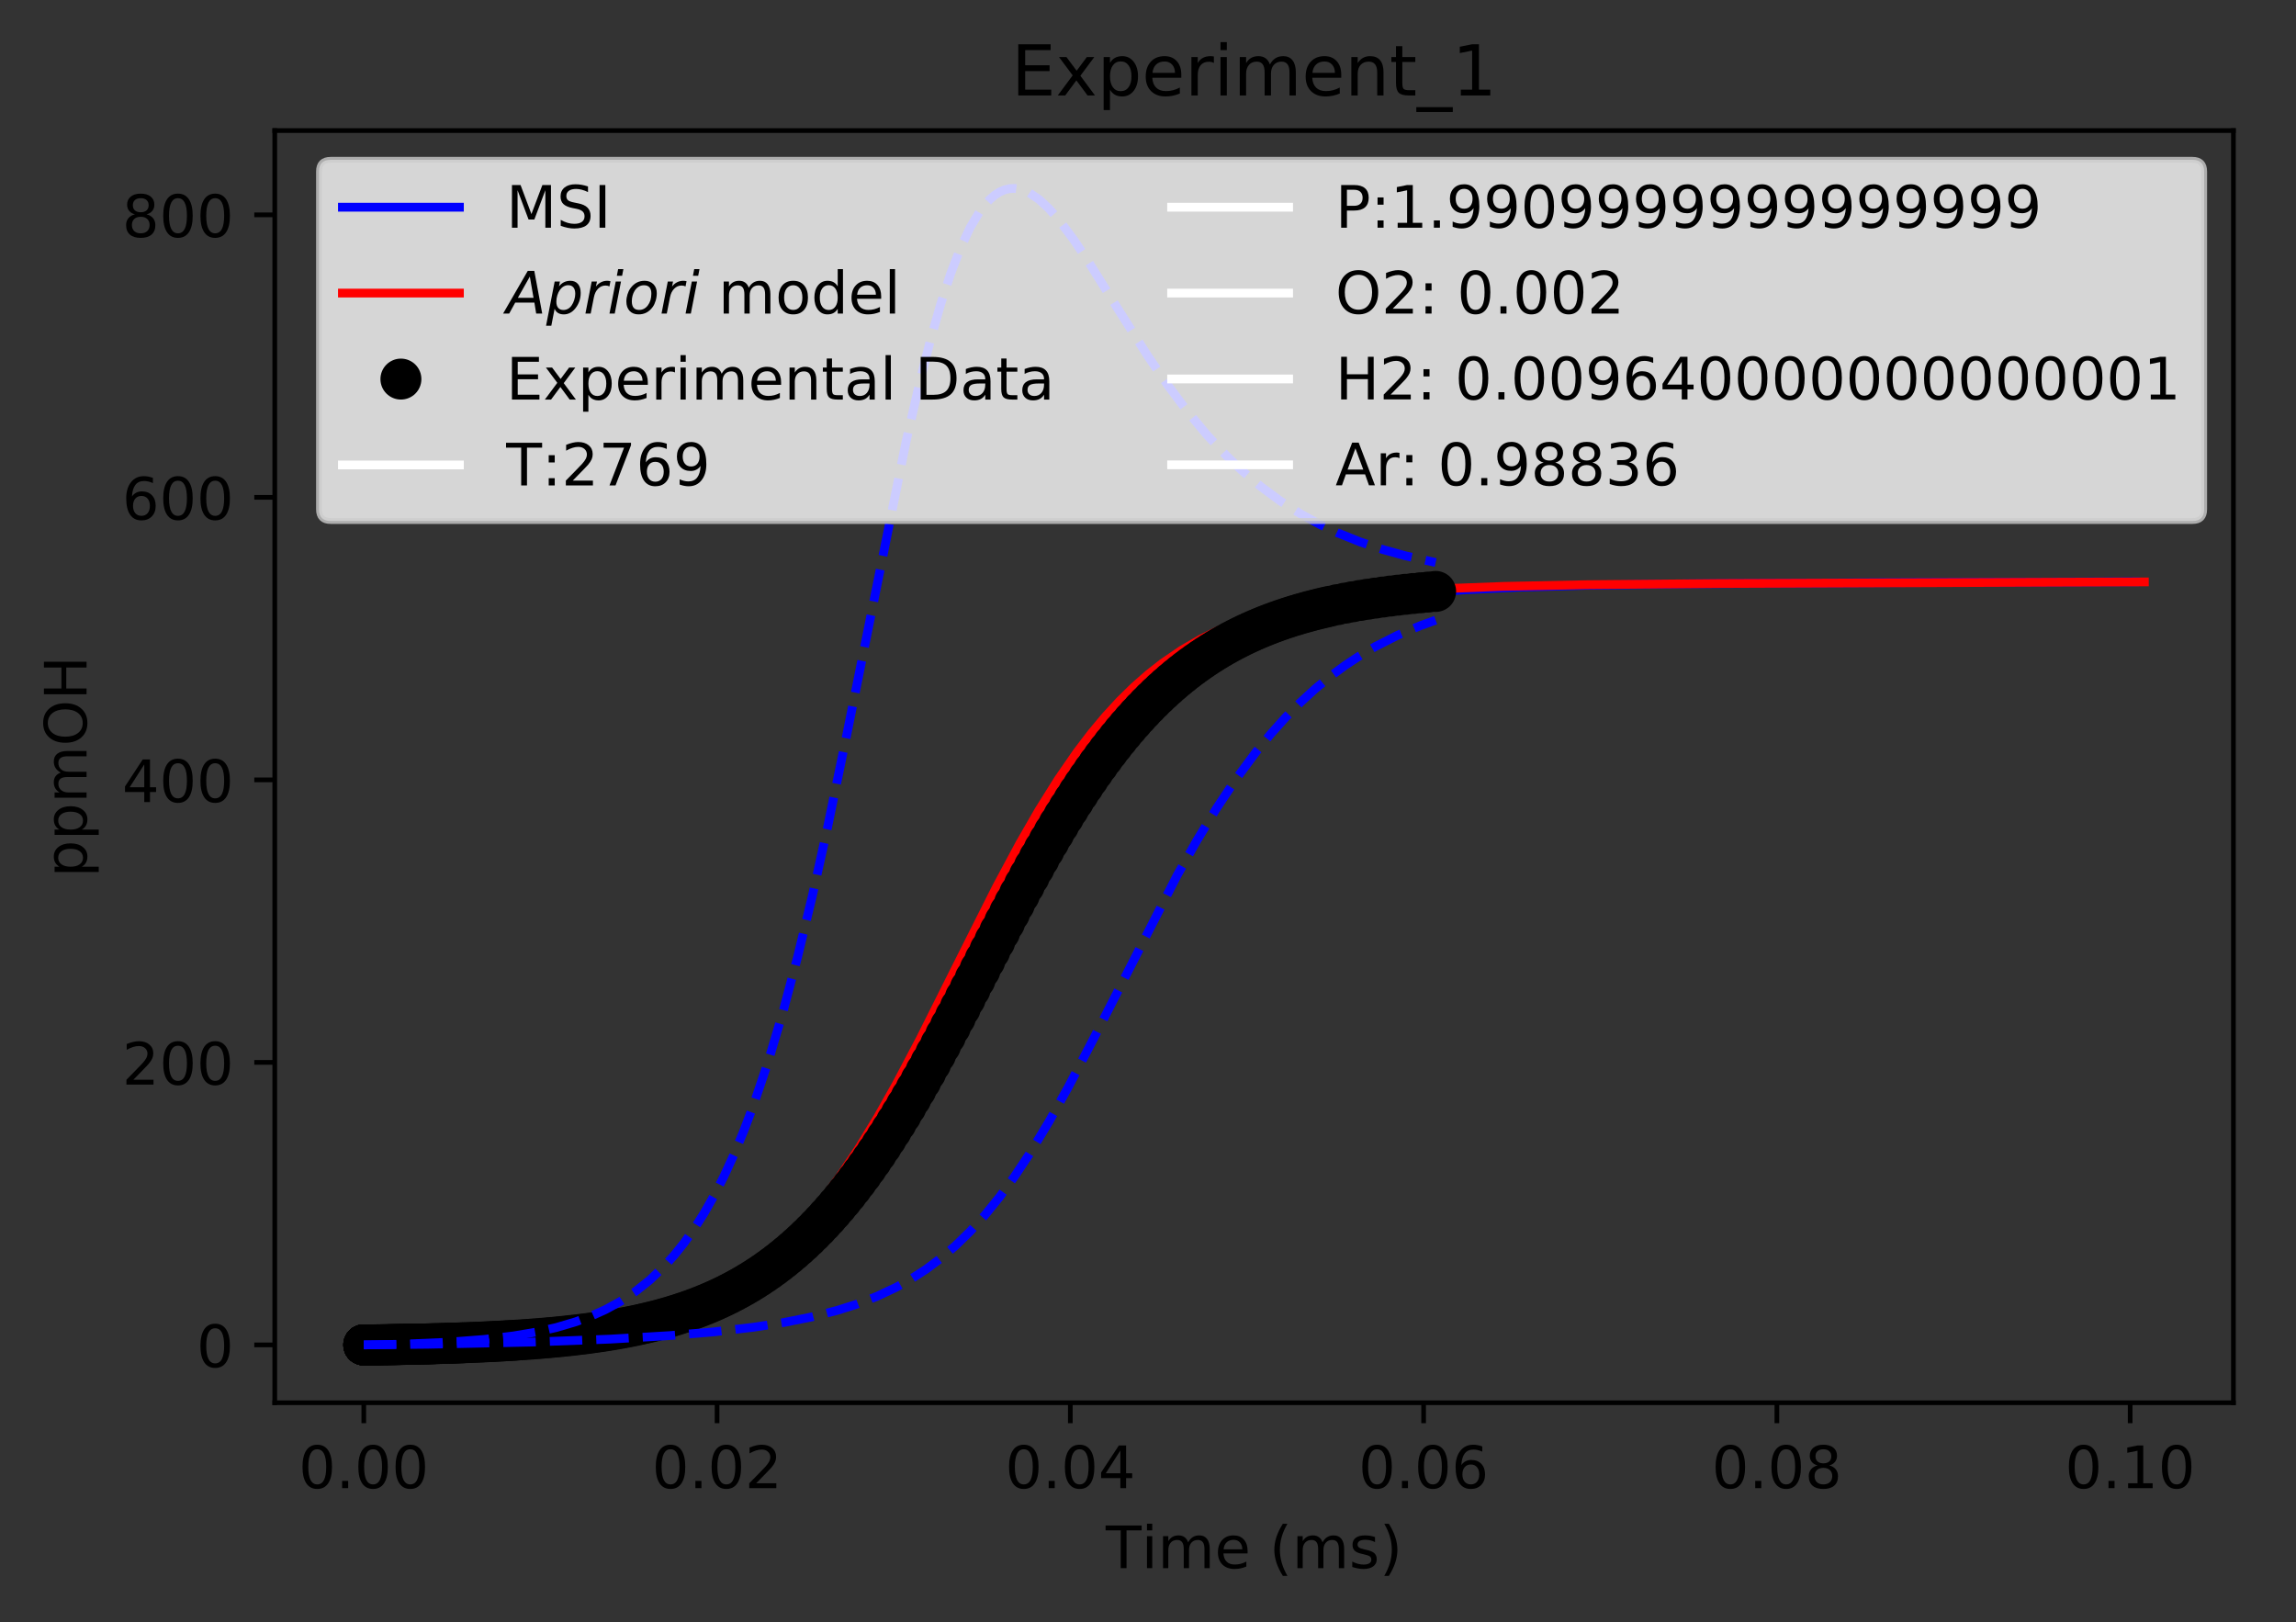 <?xml version="1.0" encoding="utf-8" standalone="no"?>
<!DOCTYPE svg PUBLIC "-//W3C//DTD SVG 1.1//EN"
  "http://www.w3.org/Graphics/SVG/1.1/DTD/svg11.dtd">
<!-- Created with matplotlib (https://matplotlib.org/) -->
<svg height="277.314pt" version="1.1" viewBox="0 0 392.466 277.314" width="392.466pt" xmlns="http://www.w3.org/2000/svg" xmlns:xlink="http://www.w3.org/1999/xlink">
 <rect x="0" y="0" width="392.466" height="277.314" fill="#333333" stroke="none"/>
 <defs>
  <style type="text/css">
*{stroke-linecap:butt;stroke-linejoin:round;}
  </style>
 </defs>
 <g id="figure_1">
  <g id="patch_1">
   <path d="M 0 277.314 
L 392.466 277.314 
L 392.466 0 
L 0 0 
z
" style="fill:none;"/>
  </g>
  <g id="axes_1">
   <g id="patch_2">
    <path d="M 46.966 239.758 
L 381.766 239.758 
L 381.766 22.318 
L 46.966 22.318 
z
" style="fill:none;"/>
   </g>
   <g id="matplotlib.axis_1">
    <g id="xtick_1">
     <g id="line2d_1">
      <defs>
       <path d="M 0 0 
L 0 3.5 
" id="me473a9f9b3" style="stroke:#000000;stroke-width:0.8;"/>
      </defs>
      <g>
       <use style="stroke:#000000;stroke-width:0.8;" x="62.184" xlink:href="#me473a9f9b3" y="239.758"/>
      </g>
     </g>
     <g id="text_1">
      <!-- 0.00 -->
      <defs>
       <path d="M 31.781 66.406 
Q 24.172 66.406 20.328 58.906 
Q 16.5 51.422 16.5 36.375 
Q 16.5 21.391 20.328 13.891 
Q 24.172 6.391 31.781 6.391 
Q 39.453 6.391 43.281 13.891 
Q 47.125 21.391 47.125 36.375 
Q 47.125 51.422 43.281 58.906 
Q 39.453 66.406 31.781 66.406 
z
M 31.781 74.219 
Q 44.047 74.219 50.516 64.516 
Q 56.984 54.828 56.984 36.375 
Q 56.984 17.969 50.516 8.266 
Q 44.047 -1.422 31.781 -1.422 
Q 19.531 -1.422 13.062 8.266 
Q 6.594 17.969 6.594 36.375 
Q 6.594 54.828 13.062 64.516 
Q 19.531 74.219 31.781 74.219 
z
" id="DejaVuSans-48"/>
       <path d="M 10.688 12.406 
L 21 12.406 
L 21 0 
L 10.688 0 
z
" id="DejaVuSans-46"/>
      </defs>
      <g transform="translate(51.051 254.357)scale(0.1 -0.1)">
       <use xlink:href="#DejaVuSans-48"/>
       <use x="63.623" xlink:href="#DejaVuSans-46"/>
       <use x="95.41" xlink:href="#DejaVuSans-48"/>
       <use x="159.033" xlink:href="#DejaVuSans-48"/>
      </g>
     </g>
    </g>
    <g id="xtick_2">
     <g id="line2d_2">
      <g>
       <use style="stroke:#000000;stroke-width:0.8;" x="122.571" xlink:href="#me473a9f9b3" y="239.758"/>
      </g>
     </g>
     <g id="text_2">
      <!-- 0.02 -->
      <defs>
       <path d="M 19.188 8.297 
L 53.609 8.297 
L 53.609 0 
L 7.328 0 
L 7.328 8.297 
Q 12.938 14.109 22.625 23.891 
Q 32.328 33.688 34.812 36.531 
Q 39.547 41.844 41.422 45.531 
Q 43.312 49.219 43.312 52.781 
Q 43.312 58.594 39.234 62.25 
Q 35.156 65.922 28.609 65.922 
Q 23.969 65.922 18.812 64.312 
Q 13.672 62.703 7.812 59.422 
L 7.812 69.391 
Q 13.766 71.781 18.938 73 
Q 24.125 74.219 28.422 74.219 
Q 39.75 74.219 46.484 68.547 
Q 53.219 62.891 53.219 53.422 
Q 53.219 48.922 51.531 44.891 
Q 49.859 40.875 45.406 35.406 
Q 44.188 33.984 37.641 27.219 
Q 31.109 20.453 19.188 8.297 
z
" id="DejaVuSans-50"/>
      </defs>
      <g transform="translate(111.438 254.357)scale(0.1 -0.1)">
       <use xlink:href="#DejaVuSans-48"/>
       <use x="63.623" xlink:href="#DejaVuSans-46"/>
       <use x="95.41" xlink:href="#DejaVuSans-48"/>
       <use x="159.033" xlink:href="#DejaVuSans-50"/>
      </g>
     </g>
    </g>
    <g id="xtick_3">
     <g id="line2d_3">
      <g>
       <use style="stroke:#000000;stroke-width:0.8;" x="182.957" xlink:href="#me473a9f9b3" y="239.758"/>
      </g>
     </g>
     <g id="text_3">
      <!-- 0.04 -->
      <defs>
       <path d="M 37.797 64.312 
L 12.891 25.391 
L 37.797 25.391 
z
M 35.203 72.906 
L 47.609 72.906 
L 47.609 25.391 
L 58.016 25.391 
L 58.016 17.188 
L 47.609 17.188 
L 47.609 0 
L 37.797 0 
L 37.797 17.188 
L 4.891 17.188 
L 4.891 26.703 
z
" id="DejaVuSans-52"/>
      </defs>
      <g transform="translate(171.825 254.357)scale(0.1 -0.1)">
       <use xlink:href="#DejaVuSans-48"/>
       <use x="63.623" xlink:href="#DejaVuSans-46"/>
       <use x="95.41" xlink:href="#DejaVuSans-48"/>
       <use x="159.033" xlink:href="#DejaVuSans-52"/>
      </g>
     </g>
    </g>
    <g id="xtick_4">
     <g id="line2d_4">
      <g>
       <use style="stroke:#000000;stroke-width:0.8;" x="243.344" xlink:href="#me473a9f9b3" y="239.758"/>
      </g>
     </g>
     <g id="text_4">
      <!-- 0.06 -->
      <defs>
       <path d="M 33.016 40.375 
Q 26.375 40.375 22.484 35.828 
Q 18.609 31.297 18.609 23.391 
Q 18.609 15.531 22.484 10.953 
Q 26.375 6.391 33.016 6.391 
Q 39.656 6.391 43.531 10.953 
Q 47.406 15.531 47.406 23.391 
Q 47.406 31.297 43.531 35.828 
Q 39.656 40.375 33.016 40.375 
z
M 52.594 71.297 
L 52.594 62.312 
Q 48.875 64.062 45.094 64.984 
Q 41.312 65.922 37.594 65.922 
Q 27.828 65.922 22.672 59.328 
Q 17.531 52.734 16.797 39.406 
Q 19.672 43.656 24.016 45.922 
Q 28.375 48.188 33.594 48.188 
Q 44.578 48.188 50.953 41.516 
Q 57.328 34.859 57.328 23.391 
Q 57.328 12.156 50.688 5.359 
Q 44.047 -1.422 33.016 -1.422 
Q 20.359 -1.422 13.672 8.266 
Q 6.984 17.969 6.984 36.375 
Q 6.984 53.656 15.188 63.938 
Q 23.391 74.219 37.203 74.219 
Q 40.922 74.219 44.703 73.484 
Q 48.484 72.75 52.594 71.297 
z
" id="DejaVuSans-54"/>
      </defs>
      <g transform="translate(232.211 254.357)scale(0.1 -0.1)">
       <use xlink:href="#DejaVuSans-48"/>
       <use x="63.623" xlink:href="#DejaVuSans-46"/>
       <use x="95.41" xlink:href="#DejaVuSans-48"/>
       <use x="159.033" xlink:href="#DejaVuSans-54"/>
      </g>
     </g>
    </g>
    <g id="xtick_5">
     <g id="line2d_5">
      <g>
       <use style="stroke:#000000;stroke-width:0.8;" x="303.731" xlink:href="#me473a9f9b3" y="239.758"/>
      </g>
     </g>
     <g id="text_5">
      <!-- 0.08 -->
      <defs>
       <path d="M 31.781 34.625 
Q 24.75 34.625 20.719 30.859 
Q 16.703 27.094 16.703 20.516 
Q 16.703 13.922 20.719 10.156 
Q 24.75 6.391 31.781 6.391 
Q 38.812 6.391 42.859 10.172 
Q 46.922 13.969 46.922 20.516 
Q 46.922 27.094 42.891 30.859 
Q 38.875 34.625 31.781 34.625 
z
M 21.922 38.812 
Q 15.578 40.375 12.031 44.719 
Q 8.5 49.078 8.5 55.328 
Q 8.5 64.062 14.719 69.141 
Q 20.953 74.219 31.781 74.219 
Q 42.672 74.219 48.875 69.141 
Q 55.078 64.062 55.078 55.328 
Q 55.078 49.078 51.531 44.719 
Q 48 40.375 41.703 38.812 
Q 48.828 37.156 52.797 32.312 
Q 56.781 27.484 56.781 20.516 
Q 56.781 9.906 50.312 4.234 
Q 43.844 -1.422 31.781 -1.422 
Q 19.734 -1.422 13.25 4.234 
Q 6.781 9.906 6.781 20.516 
Q 6.781 27.484 10.781 32.312 
Q 14.797 37.156 21.922 38.812 
z
M 18.312 54.391 
Q 18.312 48.734 21.844 45.562 
Q 25.391 42.391 31.781 42.391 
Q 38.141 42.391 41.719 45.562 
Q 45.312 48.734 45.312 54.391 
Q 45.312 60.062 41.719 63.234 
Q 38.141 66.406 31.781 66.406 
Q 25.391 66.406 21.844 63.234 
Q 18.312 60.062 18.312 54.391 
z
" id="DejaVuSans-56"/>
      </defs>
      <g transform="translate(292.598 254.357)scale(0.1 -0.1)">
       <use xlink:href="#DejaVuSans-48"/>
       <use x="63.623" xlink:href="#DejaVuSans-46"/>
       <use x="95.41" xlink:href="#DejaVuSans-48"/>
       <use x="159.033" xlink:href="#DejaVuSans-56"/>
      </g>
     </g>
    </g>
    <g id="xtick_6">
     <g id="line2d_6">
      <g>
       <use style="stroke:#000000;stroke-width:0.8;" x="364.118" xlink:href="#me473a9f9b3" y="239.758"/>
      </g>
     </g>
     <g id="text_6">
      <!-- 0.10 -->
      <defs>
       <path d="M 12.406 8.297 
L 28.516 8.297 
L 28.516 63.922 
L 10.984 60.406 
L 10.984 69.391 
L 28.422 72.906 
L 38.281 72.906 
L 38.281 8.297 
L 54.391 8.297 
L 54.391 0 
L 12.406 0 
z
" id="DejaVuSans-49"/>
      </defs>
      <g transform="translate(352.985 254.357)scale(0.1 -0.1)">
       <use xlink:href="#DejaVuSans-48"/>
       <use x="63.623" xlink:href="#DejaVuSans-46"/>
       <use x="95.41" xlink:href="#DejaVuSans-49"/>
       <use x="159.033" xlink:href="#DejaVuSans-48"/>
      </g>
     </g>
    </g>
    <g id="text_7">
     <!-- Time (ms) -->
     <defs>
      <path d="M -0.297 72.906 
L 61.375 72.906 
L 61.375 64.594 
L 35.5 64.594 
L 35.5 0 
L 25.594 0 
L 25.594 64.594 
L -0.297 64.594 
z
" id="DejaVuSans-84"/>
      <path d="M 9.422 54.688 
L 18.406 54.688 
L 18.406 0 
L 9.422 0 
z
M 9.422 75.984 
L 18.406 75.984 
L 18.406 64.594 
L 9.422 64.594 
z
" id="DejaVuSans-105"/>
      <path d="M 52 44.188 
Q 55.375 50.25 60.062 53.125 
Q 64.75 56 71.094 56 
Q 79.641 56 84.281 50.016 
Q 88.922 44.047 88.922 33.016 
L 88.922 0 
L 79.891 0 
L 79.891 32.719 
Q 79.891 40.578 77.094 44.375 
Q 74.312 48.188 68.609 48.188 
Q 61.625 48.188 57.562 43.547 
Q 53.516 38.922 53.516 30.906 
L 53.516 0 
L 44.484 0 
L 44.484 32.719 
Q 44.484 40.625 41.703 44.406 
Q 38.922 48.188 33.109 48.188 
Q 26.219 48.188 22.156 43.531 
Q 18.109 38.875 18.109 30.906 
L 18.109 0 
L 9.078 0 
L 9.078 54.688 
L 18.109 54.688 
L 18.109 46.188 
Q 21.188 51.219 25.484 53.609 
Q 29.781 56 35.688 56 
Q 41.656 56 45.828 52.969 
Q 50 49.953 52 44.188 
z
" id="DejaVuSans-109"/>
      <path d="M 56.203 29.594 
L 56.203 25.203 
L 14.891 25.203 
Q 15.484 15.922 20.484 11.062 
Q 25.484 6.203 34.422 6.203 
Q 39.594 6.203 44.453 7.469 
Q 49.312 8.734 54.109 11.281 
L 54.109 2.781 
Q 49.266 0.734 44.188 -0.344 
Q 39.109 -1.422 33.891 -1.422 
Q 20.797 -1.422 13.156 6.188 
Q 5.516 13.812 5.516 26.812 
Q 5.516 40.234 12.766 48.109 
Q 20.016 56 32.328 56 
Q 43.359 56 49.781 48.891 
Q 56.203 41.797 56.203 29.594 
z
M 47.219 32.234 
Q 47.125 39.594 43.094 43.984 
Q 39.062 48.391 32.422 48.391 
Q 24.906 48.391 20.391 44.141 
Q 15.875 39.891 15.188 32.172 
z
" id="DejaVuSans-101"/>
      <path id="DejaVuSans-32"/>
      <path d="M 31 75.875 
Q 24.469 64.656 21.281 53.656 
Q 18.109 42.672 18.109 31.391 
Q 18.109 20.125 21.312 9.062 
Q 24.516 -2 31 -13.188 
L 23.188 -13.188 
Q 15.875 -1.703 12.234 9.375 
Q 8.594 20.453 8.594 31.391 
Q 8.594 42.281 12.203 53.312 
Q 15.828 64.359 23.188 75.875 
z
" id="DejaVuSans-40"/>
      <path d="M 44.281 53.078 
L 44.281 44.578 
Q 40.484 46.531 36.375 47.5 
Q 32.281 48.484 27.875 48.484 
Q 21.188 48.484 17.844 46.438 
Q 14.5 44.391 14.5 40.281 
Q 14.5 37.156 16.891 35.375 
Q 19.281 33.594 26.516 31.984 
L 29.594 31.297 
Q 39.156 29.25 43.188 25.516 
Q 47.219 21.781 47.219 15.094 
Q 47.219 7.469 41.188 3.016 
Q 35.156 -1.422 24.609 -1.422 
Q 20.219 -1.422 15.453 -0.562 
Q 10.688 0.297 5.422 2 
L 5.422 11.281 
Q 10.406 8.688 15.234 7.391 
Q 20.062 6.109 24.812 6.109 
Q 31.156 6.109 34.562 8.281 
Q 37.984 10.453 37.984 14.406 
Q 37.984 18.062 35.516 20.016 
Q 33.062 21.969 24.703 23.781 
L 21.578 24.516 
Q 13.234 26.266 9.516 29.906 
Q 5.812 33.547 5.812 39.891 
Q 5.812 47.609 11.281 51.797 
Q 16.75 56 26.812 56 
Q 31.781 56 36.172 55.266 
Q 40.578 54.547 44.281 53.078 
z
" id="DejaVuSans-115"/>
      <path d="M 8.016 75.875 
L 15.828 75.875 
Q 23.141 64.359 26.781 53.312 
Q 30.422 42.281 30.422 31.391 
Q 30.422 20.453 26.781 9.375 
Q 23.141 -1.703 15.828 -13.188 
L 8.016 -13.188 
Q 14.5 -2 17.703 9.062 
Q 20.906 20.125 20.906 31.391 
Q 20.906 42.672 17.703 53.656 
Q 14.5 64.656 8.016 75.875 
z
" id="DejaVuSans-41"/>
     </defs>
     <g transform="translate(189.012 268.035)scale(0.1 -0.1)">
      <use xlink:href="#DejaVuSans-84"/>
      <use x="61.037" xlink:href="#DejaVuSans-105"/>
      <use x="88.82" xlink:href="#DejaVuSans-109"/>
      <use x="186.232" xlink:href="#DejaVuSans-101"/>
      <use x="247.756" xlink:href="#DejaVuSans-32"/>
      <use x="279.543" xlink:href="#DejaVuSans-40"/>
      <use x="318.557" xlink:href="#DejaVuSans-109"/>
      <use x="415.969" xlink:href="#DejaVuSans-115"/>
      <use x="468.068" xlink:href="#DejaVuSans-41"/>
     </g>
    </g>
   </g>
   <g id="matplotlib.axis_2">
    <g id="ytick_1">
     <g id="line2d_7">
      <defs>
       <path d="M 0 0 
L -3.5 0 
" id="m7c6f5976a6" style="stroke:#000000;stroke-width:0.8;"/>
      </defs>
      <g>
       <use style="stroke:#000000;stroke-width:0.8;" x="46.966" xlink:href="#m7c6f5976a6" y="229.874"/>
      </g>
     </g>
     <g id="text_8">
      <!-- 0 -->
      <g transform="translate(33.603 233.674)scale(0.1 -0.1)">
       <use xlink:href="#DejaVuSans-48"/>
      </g>
     </g>
    </g>
    <g id="ytick_2">
     <g id="line2d_8">
      <g>
       <use style="stroke:#000000;stroke-width:0.8;" x="46.966" xlink:href="#m7c6f5976a6" y="181.585"/>
      </g>
     </g>
     <g id="text_9">
      <!-- 200 -->
      <g transform="translate(20.878 185.385)scale(0.1 -0.1)">
       <use xlink:href="#DejaVuSans-50"/>
       <use x="63.623" xlink:href="#DejaVuSans-48"/>
       <use x="127.246" xlink:href="#DejaVuSans-48"/>
      </g>
     </g>
    </g>
    <g id="ytick_3">
     <g id="line2d_9">
      <g>
       <use style="stroke:#000000;stroke-width:0.8;" x="46.966" xlink:href="#m7c6f5976a6" y="133.296"/>
      </g>
     </g>
     <g id="text_10">
      <!-- 400 -->
      <g transform="translate(20.878 137.096)scale(0.1 -0.1)">
       <use xlink:href="#DejaVuSans-52"/>
       <use x="63.623" xlink:href="#DejaVuSans-48"/>
       <use x="127.246" xlink:href="#DejaVuSans-48"/>
      </g>
     </g>
    </g>
    <g id="ytick_4">
     <g id="line2d_10">
      <g>
       <use style="stroke:#000000;stroke-width:0.8;" x="46.966" xlink:href="#m7c6f5976a6" y="85.007"/>
      </g>
     </g>
     <g id="text_11">
      <!-- 600 -->
      <g transform="translate(20.878 88.807)scale(0.1 -0.1)">
       <use xlink:href="#DejaVuSans-54"/>
       <use x="63.623" xlink:href="#DejaVuSans-48"/>
       <use x="127.246" xlink:href="#DejaVuSans-48"/>
      </g>
     </g>
    </g>
    <g id="ytick_5">
     <g id="line2d_11">
      <g>
       <use style="stroke:#000000;stroke-width:0.8;" x="46.966" xlink:href="#m7c6f5976a6" y="36.718"/>
      </g>
     </g>
     <g id="text_12">
      <!-- 800 -->
      <g transform="translate(20.878 40.518)scale(0.1 -0.1)">
       <use xlink:href="#DejaVuSans-56"/>
       <use x="63.623" xlink:href="#DejaVuSans-48"/>
       <use x="127.246" xlink:href="#DejaVuSans-48"/>
      </g>
     </g>
    </g>
    <g id="text_13">
     <!-- ppmOH -->
     <defs>
      <path d="M 18.109 8.203 
L 18.109 -20.797 
L 9.078 -20.797 
L 9.078 54.688 
L 18.109 54.688 
L 18.109 46.391 
Q 20.953 51.266 25.266 53.625 
Q 29.594 56 35.594 56 
Q 45.562 56 51.781 48.094 
Q 58.016 40.188 58.016 27.297 
Q 58.016 14.406 51.781 6.484 
Q 45.562 -1.422 35.594 -1.422 
Q 29.594 -1.422 25.266 0.953 
Q 20.953 3.328 18.109 8.203 
z
M 48.688 27.297 
Q 48.688 37.203 44.609 42.844 
Q 40.531 48.484 33.406 48.484 
Q 26.266 48.484 22.188 42.844 
Q 18.109 37.203 18.109 27.297 
Q 18.109 17.391 22.188 11.75 
Q 26.266 6.109 33.406 6.109 
Q 40.531 6.109 44.609 11.75 
Q 48.688 17.391 48.688 27.297 
z
" id="DejaVuSans-112"/>
      <path d="M 39.406 66.219 
Q 28.656 66.219 22.328 58.203 
Q 16.016 50.203 16.016 36.375 
Q 16.016 22.609 22.328 14.594 
Q 28.656 6.594 39.406 6.594 
Q 50.141 6.594 56.422 14.594 
Q 62.703 22.609 62.703 36.375 
Q 62.703 50.203 56.422 58.203 
Q 50.141 66.219 39.406 66.219 
z
M 39.406 74.219 
Q 54.734 74.219 63.906 63.938 
Q 73.094 53.656 73.094 36.375 
Q 73.094 19.141 63.906 8.859 
Q 54.734 -1.422 39.406 -1.422 
Q 24.031 -1.422 14.812 8.828 
Q 5.609 19.094 5.609 36.375 
Q 5.609 53.656 14.812 63.938 
Q 24.031 74.219 39.406 74.219 
z
" id="DejaVuSans-79"/>
      <path d="M 9.812 72.906 
L 19.672 72.906 
L 19.672 43.016 
L 55.516 43.016 
L 55.516 72.906 
L 65.375 72.906 
L 65.375 0 
L 55.516 0 
L 55.516 34.719 
L 19.672 34.719 
L 19.672 0 
L 9.812 0 
z
" id="DejaVuSans-72"/>
     </defs>
     <g transform="translate(14.798 149.953)rotate(-90)scale(0.1 -0.1)">
      <use xlink:href="#DejaVuSans-112"/>
      <use x="63.477" xlink:href="#DejaVuSans-112"/>
      <use x="126.953" xlink:href="#DejaVuSans-109"/>
      <use x="224.365" xlink:href="#DejaVuSans-79"/>
      <use x="303.076" xlink:href="#DejaVuSans-72"/>
     </g>
    </g>
   </g>
   <g id="line2d_12">
    <path clip-path="url(#p798edd87ee)" d="M 62.184 229.874 
L 70.443 229.765 
L 81.445 229.422 
L 90.142 228.936 
L 96.831 228.35 
L 102.939 227.57 
L 108.028 226.672 
L 112.1 225.74 
L 116.171 224.567 
L 119.225 223.497 
L 123.032 221.889 
L 126.046 220.367 
L 129.06 218.59 
L 132.074 216.528 
L 135.088 214.148 
L 138.102 211.42 
L 141.116 208.318 
L 144.13 204.822 
L 147.144 200.921 
L 150.158 196.616 
L 153.172 191.923 
L 156.94 185.562 
L 160.707 178.747 
L 165.982 168.714 
L 175.024 151.444 
L 178.791 144.689 
L 182.559 138.398 
L 185.573 133.761 
L 188.587 129.508 
L 191.601 125.65 
L 194.615 122.186 
L 197.629 119.103 
L 200.642 116.383 
L 203.656 114 
L 206.67 111.924 
L 209.684 110.125 
L 212.698 108.575 
L 215.712 107.243 
L 219.48 105.845 
L 223.247 104.699 
L 227.439 103.669 
L 232.024 102.781 
L 237.755 101.943 
L 243.485 101.333 
L 250.362 100.814 
L 259.531 100.367 
L 270.992 100.04 
L 288.184 99.793 
L 320.495 99.596 
L 365.014 99.439 
L 365.014 99.439 
" style="fill:none;stroke:#0000ff;stroke-linecap:square;stroke-width:1.5;"/>
   </g>
   <g id="line2d_13">
    <path clip-path="url(#p798edd87ee)" d="M 62.184 229.874 
L 70.114 229.766 
L 80.695 229.423 
L 89.076 228.935 
L 95.575 228.337 
L 101.261 227.578 
L 106.135 226.684 
L 110.197 225.711 
L 114.258 224.477 
L 117.508 223.259 
L 120.757 221.796 
L 124.006 220.049 
L 126.443 218.524 
L 128.88 216.796 
L 131.317 214.845 
L 133.754 212.652 
L 136.191 210.201 
L 138.628 207.478 
L 141.065 204.471 
L 143.502 201.176 
L 146.751 196.337 
L 150 191.011 
L 153.25 185.245 
L 157.311 177.541 
L 162.997 166.198 
L 170.308 151.661 
L 174.37 144.081 
L 177.619 138.441 
L 180.869 133.249 
L 184.118 128.543 
L 186.555 125.342 
L 188.992 122.422 
L 191.429 119.774 
L 193.866 117.388 
L 196.303 115.249 
L 198.74 113.341 
L 201.989 111.125 
L 205.238 109.245 
L 208.487 107.658 
L 211.737 106.325 
L 214.986 105.21 
L 219.048 104.072 
L 222.755 103.239 
L 227.836 102.35 
L 232.916 101.687 
L 239.267 101.091 
L 246.889 100.612 
L 257.05 100.224 
L 271.023 99.941 
L 293.886 99.736 
L 352.175 99.508 
L 366.547 99.462 
L 366.547 99.462 
" style="fill:none;stroke:#ff0000;stroke-linecap:square;stroke-width:1.5;"/>
   </g>
   <g id="line2d_14">
    <defs>
     <path d="M 0 3 
C 0.796 3 1.559 2.684 2.121 2.121 
C 2.684 1.559 3 0.796 3 0 
C 3 -0.796 2.684 -1.559 2.121 -2.121 
C 1.559 -2.684 0.796 -3 0 -3 
C -0.796 -3 -1.559 -2.684 -2.121 -2.121 
C -2.684 -1.559 -3 -0.796 -3 0 
C -3 0.796 -2.684 1.559 -2.121 2.121 
C -1.559 2.684 -0.796 3 0 3 
z
" id="m6e2401142a" style="stroke:#000000;"/>
    </defs>
    <g clip-path="url(#p798edd87ee)">
     <use style="stroke:#000000;" x="62.184" xlink:href="#m6e2401142a" y="229.874"/>
     <use style="stroke:#000000;" x="62.184" xlink:href="#m6e2401142a" y="229.874"/>
     <use style="stroke:#000000;" x="62.185" xlink:href="#m6e2401142a" y="229.874"/>
     <use style="stroke:#000000;" x="62.185" xlink:href="#m6e2401142a" y="229.874"/>
     <use style="stroke:#000000;" x="62.186" xlink:href="#m6e2401142a" y="229.874"/>
     <use style="stroke:#000000;" x="62.187" xlink:href="#m6e2401142a" y="229.874"/>
     <use style="stroke:#000000;" x="62.188" xlink:href="#m6e2401142a" y="229.874"/>
     <use style="stroke:#000000;" x="62.191" xlink:href="#m6e2401142a" y="229.874"/>
     <use style="stroke:#000000;" x="62.196" xlink:href="#m6e2401142a" y="229.874"/>
     <use style="stroke:#000000;" x="62.201" xlink:href="#m6e2401142a" y="229.874"/>
     <use style="stroke:#000000;" x="62.206" xlink:href="#m6e2401142a" y="229.874"/>
     <use style="stroke:#000000;" x="62.211" xlink:href="#m6e2401142a" y="229.874"/>
     <use style="stroke:#000000;" x="62.216" xlink:href="#m6e2401142a" y="229.874"/>
     <use style="stroke:#000000;" x="62.222" xlink:href="#m6e2401142a" y="229.874"/>
     <use style="stroke:#000000;" x="62.227" xlink:href="#m6e2401142a" y="229.874"/>
     <use style="stroke:#000000;" x="62.235" xlink:href="#m6e2401142a" y="229.874"/>
     <use style="stroke:#000000;" x="62.244" xlink:href="#m6e2401142a" y="229.874"/>
     <use style="stroke:#000000;" x="62.252" xlink:href="#m6e2401142a" y="229.874"/>
     <use style="stroke:#000000;" x="62.261" xlink:href="#m6e2401142a" y="229.874"/>
     <use style="stroke:#000000;" x="62.277" xlink:href="#m6e2401142a" y="229.874"/>
     <use style="stroke:#000000;" x="62.294" xlink:href="#m6e2401142a" y="229.874"/>
     <use style="stroke:#000000;" x="62.31" xlink:href="#m6e2401142a" y="229.874"/>
     <use style="stroke:#000000;" x="62.326" xlink:href="#m6e2401142a" y="229.874"/>
     <use style="stroke:#000000;" x="62.352" xlink:href="#m6e2401142a" y="229.874"/>
     <use style="stroke:#000000;" x="62.378" xlink:href="#m6e2401142a" y="229.874"/>
     <use style="stroke:#000000;" x="62.404" xlink:href="#m6e2401142a" y="229.874"/>
     <use style="stroke:#000000;" x="62.43" xlink:href="#m6e2401142a" y="229.874"/>
     <use style="stroke:#000000;" x="62.456" xlink:href="#m6e2401142a" y="229.874"/>
     <use style="stroke:#000000;" x="62.482" xlink:href="#m6e2401142a" y="229.874"/>
     <use style="stroke:#000000;" x="62.508" xlink:href="#m6e2401142a" y="229.874"/>
     <use style="stroke:#000000;" x="62.534" xlink:href="#m6e2401142a" y="229.874"/>
     <use style="stroke:#000000;" x="62.56" xlink:href="#m6e2401142a" y="229.874"/>
     <use style="stroke:#000000;" x="62.586" xlink:href="#m6e2401142a" y="229.874"/>
     <use style="stroke:#000000;" x="62.626" xlink:href="#m6e2401142a" y="229.874"/>
     <use style="stroke:#000000;" x="62.667" xlink:href="#m6e2401142a" y="229.874"/>
     <use style="stroke:#000000;" x="62.707" xlink:href="#m6e2401142a" y="229.874"/>
     <use style="stroke:#000000;" x="62.747" xlink:href="#m6e2401142a" y="229.874"/>
     <use style="stroke:#000000;" x="62.788" xlink:href="#m6e2401142a" y="229.874"/>
     <use style="stroke:#000000;" x="62.828" xlink:href="#m6e2401142a" y="229.874"/>
     <use style="stroke:#000000;" x="62.869" xlink:href="#m6e2401142a" y="229.873"/>
     <use style="stroke:#000000;" x="62.909" xlink:href="#m6e2401142a" y="229.873"/>
     <use style="stroke:#000000;" x="62.95" xlink:href="#m6e2401142a" y="229.873"/>
     <use style="stroke:#000000;" x="62.99" xlink:href="#m6e2401142a" y="229.873"/>
     <use style="stroke:#000000;" x="63.031" xlink:href="#m6e2401142a" y="229.873"/>
     <use style="stroke:#000000;" x="63.1" xlink:href="#m6e2401142a" y="229.873"/>
     <use style="stroke:#000000;" x="63.169" xlink:href="#m6e2401142a" y="229.872"/>
     <use style="stroke:#000000;" x="63.238" xlink:href="#m6e2401142a" y="229.872"/>
     <use style="stroke:#000000;" x="63.283" xlink:href="#m6e2401142a" y="229.872"/>
     <use style="stroke:#000000;" x="63.314" xlink:href="#m6e2401142a" y="229.872"/>
     <use style="stroke:#000000;" x="63.345" xlink:href="#m6e2401142a" y="229.871"/>
     <use style="stroke:#000000;" x="63.376" xlink:href="#m6e2401142a" y="229.871"/>
     <use style="stroke:#000000;" x="63.407" xlink:href="#m6e2401142a" y="229.871"/>
     <use style="stroke:#000000;" x="63.438" xlink:href="#m6e2401142a" y="229.871"/>
     <use style="stroke:#000000;" x="63.469" xlink:href="#m6e2401142a" y="229.871"/>
     <use style="stroke:#000000;" x="63.501" xlink:href="#m6e2401142a" y="229.871"/>
     <use style="stroke:#000000;" x="63.561" xlink:href="#m6e2401142a" y="229.87"/>
     <use style="stroke:#000000;" x="63.622" xlink:href="#m6e2401142a" y="229.87"/>
     <use style="stroke:#000000;" x="63.682" xlink:href="#m6e2401142a" y="229.87"/>
     <use style="stroke:#000000;" x="63.743" xlink:href="#m6e2401142a" y="229.869"/>
     <use style="stroke:#000000;" x="63.804" xlink:href="#m6e2401142a" y="229.869"/>
     <use style="stroke:#000000;" x="63.864" xlink:href="#m6e2401142a" y="229.868"/>
     <use style="stroke:#000000;" x="63.966" xlink:href="#m6e2401142a" y="229.868"/>
     <use style="stroke:#000000;" x="64.067" xlink:href="#m6e2401142a" y="229.867"/>
     <use style="stroke:#000000;" x="64.168" xlink:href="#m6e2401142a" y="229.866"/>
     <use style="stroke:#000000;" x="64.269" xlink:href="#m6e2401142a" y="229.865"/>
     <use style="stroke:#000000;" x="64.371" xlink:href="#m6e2401142a" y="229.864"/>
     <use style="stroke:#000000;" x="64.472" xlink:href="#m6e2401142a" y="229.863"/>
     <use style="stroke:#000000;" x="64.573" xlink:href="#m6e2401142a" y="229.862"/>
     <use style="stroke:#000000;" x="64.675" xlink:href="#m6e2401142a" y="229.861"/>
     <use style="stroke:#000000;" x="64.832" xlink:href="#m6e2401142a" y="229.86"/>
     <use style="stroke:#000000;" x="64.99" xlink:href="#m6e2401142a" y="229.858"/>
     <use style="stroke:#000000;" x="65.148" xlink:href="#m6e2401142a" y="229.856"/>
     <use style="stroke:#000000;" x="65.306" xlink:href="#m6e2401142a" y="229.854"/>
     <use style="stroke:#000000;" x="65.464" xlink:href="#m6e2401142a" y="229.852"/>
     <use style="stroke:#000000;" x="65.621" xlink:href="#m6e2401142a" y="229.85"/>
     <use style="stroke:#000000;" x="65.779" xlink:href="#m6e2401142a" y="229.848"/>
     <use style="stroke:#000000;" x="65.937" xlink:href="#m6e2401142a" y="229.846"/>
     <use style="stroke:#000000;" x="66.095" xlink:href="#m6e2401142a" y="229.844"/>
     <use style="stroke:#000000;" x="66.252" xlink:href="#m6e2401142a" y="229.842"/>
     <use style="stroke:#000000;" x="66.41" xlink:href="#m6e2401142a" y="229.839"/>
     <use style="stroke:#000000;" x="66.568" xlink:href="#m6e2401142a" y="229.837"/>
     <use style="stroke:#000000;" x="66.726" xlink:href="#m6e2401142a" y="229.835"/>
     <use style="stroke:#000000;" x="66.884" xlink:href="#m6e2401142a" y="229.832"/>
     <use style="stroke:#000000;" x="67.041" xlink:href="#m6e2401142a" y="229.83"/>
     <use style="stroke:#000000;" x="67.199" xlink:href="#m6e2401142a" y="229.827"/>
     <use style="stroke:#000000;" x="67.357" xlink:href="#m6e2401142a" y="229.824"/>
     <use style="stroke:#000000;" x="67.515" xlink:href="#m6e2401142a" y="229.822"/>
     <use style="stroke:#000000;" x="67.673" xlink:href="#m6e2401142a" y="229.819"/>
     <use style="stroke:#000000;" x="67.83" xlink:href="#m6e2401142a" y="229.816"/>
     <use style="stroke:#000000;" x="67.988" xlink:href="#m6e2401142a" y="229.814"/>
     <use style="stroke:#000000;" x="68.146" xlink:href="#m6e2401142a" y="229.811"/>
     <use style="stroke:#000000;" x="68.304" xlink:href="#m6e2401142a" y="229.808"/>
     <use style="stroke:#000000;" x="68.462" xlink:href="#m6e2401142a" y="229.805"/>
     <use style="stroke:#000000;" x="68.619" xlink:href="#m6e2401142a" y="229.802"/>
     <use style="stroke:#000000;" x="68.777" xlink:href="#m6e2401142a" y="229.799"/>
     <use style="stroke:#000000;" x="68.935" xlink:href="#m6e2401142a" y="229.796"/>
     <use style="stroke:#000000;" x="69.093" xlink:href="#m6e2401142a" y="229.793"/>
     <use style="stroke:#000000;" x="69.25" xlink:href="#m6e2401142a" y="229.79"/>
     <use style="stroke:#000000;" x="69.408" xlink:href="#m6e2401142a" y="229.787"/>
     <use style="stroke:#000000;" x="69.566" xlink:href="#m6e2401142a" y="229.783"/>
     <use style="stroke:#000000;" x="69.805" xlink:href="#m6e2401142a" y="229.778"/>
     <use style="stroke:#000000;" x="70.043" xlink:href="#m6e2401142a" y="229.773"/>
     <use style="stroke:#000000;" x="70.282" xlink:href="#m6e2401142a" y="229.768"/>
     <use style="stroke:#000000;" x="70.52" xlink:href="#m6e2401142a" y="229.763"/>
     <use style="stroke:#000000;" x="70.759" xlink:href="#m6e2401142a" y="229.758"/>
     <use style="stroke:#000000;" x="70.997" xlink:href="#m6e2401142a" y="229.753"/>
     <use style="stroke:#000000;" x="71.236" xlink:href="#m6e2401142a" y="229.747"/>
     <use style="stroke:#000000;" x="71.474" xlink:href="#m6e2401142a" y="229.742"/>
     <use style="stroke:#000000;" x="71.713" xlink:href="#m6e2401142a" y="229.736"/>
     <use style="stroke:#000000;" x="71.951" xlink:href="#m6e2401142a" y="229.73"/>
     <use style="stroke:#000000;" x="72.19" xlink:href="#m6e2401142a" y="229.725"/>
     <use style="stroke:#000000;" x="72.428" xlink:href="#m6e2401142a" y="229.719"/>
     <use style="stroke:#000000;" x="72.667" xlink:href="#m6e2401142a" y="229.713"/>
     <use style="stroke:#000000;" x="72.905" xlink:href="#m6e2401142a" y="229.707"/>
     <use style="stroke:#000000;" x="73.144" xlink:href="#m6e2401142a" y="229.701"/>
     <use style="stroke:#000000;" x="73.382" xlink:href="#m6e2401142a" y="229.694"/>
     <use style="stroke:#000000;" x="73.621" xlink:href="#m6e2401142a" y="229.688"/>
     <use style="stroke:#000000;" x="73.859" xlink:href="#m6e2401142a" y="229.682"/>
     <use style="stroke:#000000;" x="74.098" xlink:href="#m6e2401142a" y="229.675"/>
     <use style="stroke:#000000;" x="74.336" xlink:href="#m6e2401142a" y="229.669"/>
     <use style="stroke:#000000;" x="74.699" xlink:href="#m6e2401142a" y="229.659"/>
     <use style="stroke:#000000;" x="75.063" xlink:href="#m6e2401142a" y="229.648"/>
     <use style="stroke:#000000;" x="75.426" xlink:href="#m6e2401142a" y="229.637"/>
     <use style="stroke:#000000;" x="75.789" xlink:href="#m6e2401142a" y="229.626"/>
     <use style="stroke:#000000;" x="76.152" xlink:href="#m6e2401142a" y="229.615"/>
     <use style="stroke:#000000;" x="76.515" xlink:href="#m6e2401142a" y="229.604"/>
     <use style="stroke:#000000;" x="76.878" xlink:href="#m6e2401142a" y="229.592"/>
     <use style="stroke:#000000;" x="77.241" xlink:href="#m6e2401142a" y="229.58"/>
     <use style="stroke:#000000;" x="77.604" xlink:href="#m6e2401142a" y="229.568"/>
     <use style="stroke:#000000;" x="77.967" xlink:href="#m6e2401142a" y="229.556"/>
     <use style="stroke:#000000;" x="78.331" xlink:href="#m6e2401142a" y="229.543"/>
     <use style="stroke:#000000;" x="78.694" xlink:href="#m6e2401142a" y="229.53"/>
     <use style="stroke:#000000;" x="79.057" xlink:href="#m6e2401142a" y="229.517"/>
     <use style="stroke:#000000;" x="79.42" xlink:href="#m6e2401142a" y="229.503"/>
     <use style="stroke:#000000;" x="79.978" xlink:href="#m6e2401142a" y="229.482"/>
     <use style="stroke:#000000;" x="80.535" xlink:href="#m6e2401142a" y="229.46"/>
     <use style="stroke:#000000;" x="81.093" xlink:href="#m6e2401142a" y="229.437"/>
     <use style="stroke:#000000;" x="81.651" xlink:href="#m6e2401142a" y="229.413"/>
     <use style="stroke:#000000;" x="82.208" xlink:href="#m6e2401142a" y="229.389"/>
     <use style="stroke:#000000;" x="82.766" xlink:href="#m6e2401142a" y="229.363"/>
     <use style="stroke:#000000;" x="83.323" xlink:href="#m6e2401142a" y="229.337"/>
     <use style="stroke:#000000;" x="83.881" xlink:href="#m6e2401142a" y="229.31"/>
     <use style="stroke:#000000;" x="84.439" xlink:href="#m6e2401142a" y="229.282"/>
     <use style="stroke:#000000;" x="84.996" xlink:href="#m6e2401142a" y="229.253"/>
     <use style="stroke:#000000;" x="85.554" xlink:href="#m6e2401142a" y="229.224"/>
     <use style="stroke:#000000;" x="86.112" xlink:href="#m6e2401142a" y="229.193"/>
     <use style="stroke:#000000;" x="86.669" xlink:href="#m6e2401142a" y="229.161"/>
     <use style="stroke:#000000;" x="87.227" xlink:href="#m6e2401142a" y="229.128"/>
     <use style="stroke:#000000;" x="87.785" xlink:href="#m6e2401142a" y="229.094"/>
     <use style="stroke:#000000;" x="88.342" xlink:href="#m6e2401142a" y="229.058"/>
     <use style="stroke:#000000;" x="89.185" xlink:href="#m6e2401142a" y="229.003"/>
     <use style="stroke:#000000;" x="90.027" xlink:href="#m6e2401142a" y="228.944"/>
     <use style="stroke:#000000;" x="90.869" xlink:href="#m6e2401142a" y="228.883"/>
     <use style="stroke:#000000;" x="91.712" xlink:href="#m6e2401142a" y="228.819"/>
     <use style="stroke:#000000;" x="92.554" xlink:href="#m6e2401142a" y="228.751"/>
     <use style="stroke:#000000;" x="93.396" xlink:href="#m6e2401142a" y="228.68"/>
     <use style="stroke:#000000;" x="94.239" xlink:href="#m6e2401142a" y="228.605"/>
     <use style="stroke:#000000;" x="95.081" xlink:href="#m6e2401142a" y="228.526"/>
     <use style="stroke:#000000;" x="95.923" xlink:href="#m6e2401142a" y="228.443"/>
     <use style="stroke:#000000;" x="96.766" xlink:href="#m6e2401142a" y="228.356"/>
     <use style="stroke:#000000;" x="97.608" xlink:href="#m6e2401142a" y="228.265"/>
     <use style="stroke:#000000;" x="98.45" xlink:href="#m6e2401142a" y="228.169"/>
     <use style="stroke:#000000;" x="99.293" xlink:href="#m6e2401142a" y="228.068"/>
     <use style="stroke:#000000;" x="100.135" xlink:href="#m6e2401142a" y="227.962"/>
     <use style="stroke:#000000;" x="100.977" xlink:href="#m6e2401142a" y="227.851"/>
     <use style="stroke:#000000;" x="101.82" xlink:href="#m6e2401142a" y="227.734"/>
     <use style="stroke:#000000;" x="102.662" xlink:href="#m6e2401142a" y="227.611"/>
     <use style="stroke:#000000;" x="103.504" xlink:href="#m6e2401142a" y="227.482"/>
     <use style="stroke:#000000;" x="104.347" xlink:href="#m6e2401142a" y="227.347"/>
     <use style="stroke:#000000;" x="105.189" xlink:href="#m6e2401142a" y="227.205"/>
     <use style="stroke:#000000;" x="106.031" xlink:href="#m6e2401142a" y="227.056"/>
     <use style="stroke:#000000;" x="106.874" xlink:href="#m6e2401142a" y="226.899"/>
     <use style="stroke:#000000;" x="107.716" xlink:href="#m6e2401142a" y="226.735"/>
     <use style="stroke:#000000;" x="108.558" xlink:href="#m6e2401142a" y="226.562"/>
     <use style="stroke:#000000;" x="109.401" xlink:href="#m6e2401142a" y="226.381"/>
     <use style="stroke:#000000;" x="110.243" xlink:href="#m6e2401142a" y="226.191"/>
     <use style="stroke:#000000;" x="111.085" xlink:href="#m6e2401142a" y="225.992"/>
     <use style="stroke:#000000;" x="111.928" xlink:href="#m6e2401142a" y="225.783"/>
     <use style="stroke:#000000;" x="112.77" xlink:href="#m6e2401142a" y="225.564"/>
     <use style="stroke:#000000;" x="113.612" xlink:href="#m6e2401142a" y="225.334"/>
     <use style="stroke:#000000;" x="114.455" xlink:href="#m6e2401142a" y="225.093"/>
     <use style="stroke:#000000;" x="115.297" xlink:href="#m6e2401142a" y="224.841"/>
     <use style="stroke:#000000;" x="116.139" xlink:href="#m6e2401142a" y="224.576"/>
     <use style="stroke:#000000;" x="116.982" xlink:href="#m6e2401142a" y="224.299"/>
     <use style="stroke:#000000;" x="117.824" xlink:href="#m6e2401142a" y="224.009"/>
     <use style="stroke:#000000;" x="118.666" xlink:href="#m6e2401142a" y="223.705"/>
     <use style="stroke:#000000;" x="119.509" xlink:href="#m6e2401142a" y="223.386"/>
     <use style="stroke:#000000;" x="120.351" xlink:href="#m6e2401142a" y="223.053"/>
     <use style="stroke:#000000;" x="121.193" xlink:href="#m6e2401142a" y="222.705"/>
     <use style="stroke:#000000;" x="122.036" xlink:href="#m6e2401142a" y="222.34"/>
     <use style="stroke:#000000;" x="122.878" xlink:href="#m6e2401142a" y="221.959"/>
     <use style="stroke:#000000;" x="123.72" xlink:href="#m6e2401142a" y="221.56"/>
     <use style="stroke:#000000;" x="124.563" xlink:href="#m6e2401142a" y="221.144"/>
     <use style="stroke:#000000;" x="125.405" xlink:href="#m6e2401142a" y="220.709"/>
     <use style="stroke:#000000;" x="126.247" xlink:href="#m6e2401142a" y="220.254"/>
     <use style="stroke:#000000;" x="127.09" xlink:href="#m6e2401142a" y="219.78"/>
     <use style="stroke:#000000;" x="127.932" xlink:href="#m6e2401142a" y="219.285"/>
     <use style="stroke:#000000;" x="128.774" xlink:href="#m6e2401142a" y="218.768"/>
     <use style="stroke:#000000;" x="129.617" xlink:href="#m6e2401142a" y="218.229"/>
     <use style="stroke:#000000;" x="130.459" xlink:href="#m6e2401142a" y="217.668"/>
     <use style="stroke:#000000;" x="131.301" xlink:href="#m6e2401142a" y="217.083"/>
     <use style="stroke:#000000;" x="132.144" xlink:href="#m6e2401142a" y="216.474"/>
     <use style="stroke:#000000;" x="132.986" xlink:href="#m6e2401142a" y="215.84"/>
     <use style="stroke:#000000;" x="133.828" xlink:href="#m6e2401142a" y="215.18"/>
     <use style="stroke:#000000;" x="134.671" xlink:href="#m6e2401142a" y="214.495"/>
     <use style="stroke:#000000;" x="135.513" xlink:href="#m6e2401142a" y="213.782"/>
     <use style="stroke:#000000;" x="136.355" xlink:href="#m6e2401142a" y="213.042"/>
     <use style="stroke:#000000;" x="137.198" xlink:href="#m6e2401142a" y="212.274"/>
     <use style="stroke:#000000;" x="138.04" xlink:href="#m6e2401142a" y="211.477"/>
     <use style="stroke:#000000;" x="138.882" xlink:href="#m6e2401142a" y="210.651"/>
     <use style="stroke:#000000;" x="139.725" xlink:href="#m6e2401142a" y="209.795"/>
     <use style="stroke:#000000;" x="140.567" xlink:href="#m6e2401142a" y="208.909"/>
     <use style="stroke:#000000;" x="141.409" xlink:href="#m6e2401142a" y="207.993"/>
     <use style="stroke:#000000;" x="142.252" xlink:href="#m6e2401142a" y="207.045"/>
     <use style="stroke:#000000;" x="143.094" xlink:href="#m6e2401142a" y="206.067"/>
     <use style="stroke:#000000;" x="143.936" xlink:href="#m6e2401142a" y="205.057"/>
     <use style="stroke:#000000;" x="144.779" xlink:href="#m6e2401142a" y="204.015"/>
     <use style="stroke:#000000;" x="145.621" xlink:href="#m6e2401142a" y="202.941"/>
     <use style="stroke:#000000;" x="146.463" xlink:href="#m6e2401142a" y="201.836"/>
     <use style="stroke:#000000;" x="147.306" xlink:href="#m6e2401142a" y="200.699"/>
     <use style="stroke:#000000;" x="148.148" xlink:href="#m6e2401142a" y="199.53"/>
     <use style="stroke:#000000;" x="148.99" xlink:href="#m6e2401142a" y="198.33"/>
     <use style="stroke:#000000;" x="149.833" xlink:href="#m6e2401142a" y="197.099"/>
     <use style="stroke:#000000;" x="150.675" xlink:href="#m6e2401142a" y="195.838"/>
     <use style="stroke:#000000;" x="151.517" xlink:href="#m6e2401142a" y="194.546"/>
     <use style="stroke:#000000;" x="152.36" xlink:href="#m6e2401142a" y="193.225"/>
     <use style="stroke:#000000;" x="153.202" xlink:href="#m6e2401142a" y="191.876"/>
     <use style="stroke:#000000;" x="154.044" xlink:href="#m6e2401142a" y="190.498"/>
     <use style="stroke:#000000;" x="154.887" xlink:href="#m6e2401142a" y="189.094"/>
     <use style="stroke:#000000;" x="155.729" xlink:href="#m6e2401142a" y="187.663"/>
     <use style="stroke:#000000;" x="156.571" xlink:href="#m6e2401142a" y="186.208"/>
     <use style="stroke:#000000;" x="157.414" xlink:href="#m6e2401142a" y="184.73"/>
     <use style="stroke:#000000;" x="158.256" xlink:href="#m6e2401142a" y="183.23"/>
     <use style="stroke:#000000;" x="159.098" xlink:href="#m6e2401142a" y="181.709"/>
     <use style="stroke:#000000;" x="159.941" xlink:href="#m6e2401142a" y="180.169"/>
     <use style="stroke:#000000;" x="160.783" xlink:href="#m6e2401142a" y="178.611"/>
     <use style="stroke:#000000;" x="161.625" xlink:href="#m6e2401142a" y="177.038"/>
     <use style="stroke:#000000;" x="162.468" xlink:href="#m6e2401142a" y="175.451"/>
     <use style="stroke:#000000;" x="163.31" xlink:href="#m6e2401142a" y="173.852"/>
     <use style="stroke:#000000;" x="164.152" xlink:href="#m6e2401142a" y="172.242"/>
     <use style="stroke:#000000;" x="164.995" xlink:href="#m6e2401142a" y="170.625"/>
     <use style="stroke:#000000;" x="165.837" xlink:href="#m6e2401142a" y="169.001"/>
     <use style="stroke:#000000;" x="166.679" xlink:href="#m6e2401142a" y="167.373"/>
     <use style="stroke:#000000;" x="167.522" xlink:href="#m6e2401142a" y="165.743"/>
     <use style="stroke:#000000;" x="168.364" xlink:href="#m6e2401142a" y="164.112"/>
     <use style="stroke:#000000;" x="169.206" xlink:href="#m6e2401142a" y="162.484"/>
     <use style="stroke:#000000;" x="170.049" xlink:href="#m6e2401142a" y="160.859"/>
     <use style="stroke:#000000;" x="170.891" xlink:href="#m6e2401142a" y="159.241"/>
     <use style="stroke:#000000;" x="171.733" xlink:href="#m6e2401142a" y="157.63"/>
     <use style="stroke:#000000;" x="172.576" xlink:href="#m6e2401142a" y="156.029"/>
     <use style="stroke:#000000;" x="173.418" xlink:href="#m6e2401142a" y="154.44"/>
     <use style="stroke:#000000;" x="174.26" xlink:href="#m6e2401142a" y="152.864"/>
     <use style="stroke:#000000;" x="175.103" xlink:href="#m6e2401142a" y="151.304"/>
     <use style="stroke:#000000;" x="175.945" xlink:href="#m6e2401142a" y="149.76"/>
     <use style="stroke:#000000;" x="176.787" xlink:href="#m6e2401142a" y="148.235"/>
     <use style="stroke:#000000;" x="177.63" xlink:href="#m6e2401142a" y="146.73"/>
     <use style="stroke:#000000;" x="178.472" xlink:href="#m6e2401142a" y="145.247"/>
     <use style="stroke:#000000;" x="179.314" xlink:href="#m6e2401142a" y="143.787"/>
     <use style="stroke:#000000;" x="180.157" xlink:href="#m6e2401142a" y="142.35"/>
     <use style="stroke:#000000;" x="180.999" xlink:href="#m6e2401142a" y="140.939"/>
     <use style="stroke:#000000;" x="181.841" xlink:href="#m6e2401142a" y="139.554"/>
     <use style="stroke:#000000;" x="182.684" xlink:href="#m6e2401142a" y="138.196"/>
     <use style="stroke:#000000;" x="183.526" xlink:href="#m6e2401142a" y="136.866"/>
     <use style="stroke:#000000;" x="184.368" xlink:href="#m6e2401142a" y="135.564"/>
     <use style="stroke:#000000;" x="185.211" xlink:href="#m6e2401142a" y="134.292"/>
     <use style="stroke:#000000;" x="186.053" xlink:href="#m6e2401142a" y="133.05"/>
     <use style="stroke:#000000;" x="186.895" xlink:href="#m6e2401142a" y="131.837"/>
     <use style="stroke:#000000;" x="187.738" xlink:href="#m6e2401142a" y="130.656"/>
     <use style="stroke:#000000;" x="188.58" xlink:href="#m6e2401142a" y="129.505"/>
     <use style="stroke:#000000;" x="189.422" xlink:href="#m6e2401142a" y="128.385"/>
     <use style="stroke:#000000;" x="190.265" xlink:href="#m6e2401142a" y="127.296"/>
     <use style="stroke:#000000;" x="191.107" xlink:href="#m6e2401142a" y="126.238"/>
     <use style="stroke:#000000;" x="191.949" xlink:href="#m6e2401142a" y="125.211"/>
     <use style="stroke:#000000;" x="192.791" xlink:href="#m6e2401142a" y="124.215"/>
     <use style="stroke:#000000;" x="193.634" xlink:href="#m6e2401142a" y="123.249"/>
     <use style="stroke:#000000;" x="194.476" xlink:href="#m6e2401142a" y="122.313"/>
     <use style="stroke:#000000;" x="195.318" xlink:href="#m6e2401142a" y="121.408"/>
     <use style="stroke:#000000;" x="196.161" xlink:href="#m6e2401142a" y="120.532"/>
     <use style="stroke:#000000;" x="197.003" xlink:href="#m6e2401142a" y="119.685"/>
     <use style="stroke:#000000;" x="197.845" xlink:href="#m6e2401142a" y="118.867"/>
     <use style="stroke:#000000;" x="198.688" xlink:href="#m6e2401142a" y="118.077"/>
     <use style="stroke:#000000;" x="199.53" xlink:href="#m6e2401142a" y="117.315"/>
     <use style="stroke:#000000;" x="200.372" xlink:href="#m6e2401142a" y="116.58"/>
     <use style="stroke:#000000;" x="201.215" xlink:href="#m6e2401142a" y="115.871"/>
     <use style="stroke:#000000;" x="202.057" xlink:href="#m6e2401142a" y="115.188"/>
     <use style="stroke:#000000;" x="202.899" xlink:href="#m6e2401142a" y="114.53"/>
     <use style="stroke:#000000;" x="203.742" xlink:href="#m6e2401142a" y="113.898"/>
     <use style="stroke:#000000;" x="204.584" xlink:href="#m6e2401142a" y="113.289"/>
     <use style="stroke:#000000;" x="205.426" xlink:href="#m6e2401142a" y="112.703"/>
     <use style="stroke:#000000;" x="206.269" xlink:href="#m6e2401142a" y="112.14"/>
     <use style="stroke:#000000;" x="207.111" xlink:href="#m6e2401142a" y="111.6"/>
     <use style="stroke:#000000;" x="207.953" xlink:href="#m6e2401142a" y="111.08"/>
     <use style="stroke:#000000;" x="208.796" xlink:href="#m6e2401142a" y="110.581"/>
     <use style="stroke:#000000;" x="209.638" xlink:href="#m6e2401142a" y="110.103"/>
     <use style="stroke:#000000;" x="210.48" xlink:href="#m6e2401142a" y="109.644"/>
     <use style="stroke:#000000;" x="211.323" xlink:href="#m6e2401142a" y="109.203"/>
     <use style="stroke:#000000;" x="212.165" xlink:href="#m6e2401142a" y="108.781"/>
     <use style="stroke:#000000;" x="213.007" xlink:href="#m6e2401142a" y="108.376"/>
     <use style="stroke:#000000;" x="213.85" xlink:href="#m6e2401142a" y="107.988"/>
     <use style="stroke:#000000;" x="214.692" xlink:href="#m6e2401142a" y="107.616"/>
     <use style="stroke:#000000;" x="215.534" xlink:href="#m6e2401142a" y="107.26"/>
     <use style="stroke:#000000;" x="216.377" xlink:href="#m6e2401142a" y="106.919"/>
     <use style="stroke:#000000;" x="217.219" xlink:href="#m6e2401142a" y="106.593"/>
     <use style="stroke:#000000;" x="218.061" xlink:href="#m6e2401142a" y="106.281"/>
     <use style="stroke:#000000;" x="218.904" xlink:href="#m6e2401142a" y="105.982"/>
     <use style="stroke:#000000;" x="219.746" xlink:href="#m6e2401142a" y="105.696"/>
     <use style="stroke:#000000;" x="220.588" xlink:href="#m6e2401142a" y="105.422"/>
     <use style="stroke:#000000;" x="221.431" xlink:href="#m6e2401142a" y="105.161"/>
     <use style="stroke:#000000;" x="222.273" xlink:href="#m6e2401142a" y="104.911"/>
     <use style="stroke:#000000;" x="223.115" xlink:href="#m6e2401142a" y="104.672"/>
     <use style="stroke:#000000;" x="223.958" xlink:href="#m6e2401142a" y="104.443"/>
     <use style="stroke:#000000;" x="224.8" xlink:href="#m6e2401142a" y="104.225"/>
     <use style="stroke:#000000;" x="225.642" xlink:href="#m6e2401142a" y="104.016"/>
     <use style="stroke:#000000;" x="226.485" xlink:href="#m6e2401142a" y="103.817"/>
     <use style="stroke:#000000;" x="227.327" xlink:href="#m6e2401142a" y="103.626"/>
     <use style="stroke:#000000;" x="228.618" xlink:href="#m6e2401142a" y="103.35"/>
     <use style="stroke:#000000;" x="229.909" xlink:href="#m6e2401142a" y="103.094"/>
     <use style="stroke:#000000;" x="231.2" xlink:href="#m6e2401142a" y="102.854"/>
     <use style="stroke:#000000;" x="232.491" xlink:href="#m6e2401142a" y="102.631"/>
     <use style="stroke:#000000;" x="233.782" xlink:href="#m6e2401142a" y="102.423"/>
     <use style="stroke:#000000;" x="235.073" xlink:href="#m6e2401142a" y="102.23"/>
     <use style="stroke:#000000;" x="236.364" xlink:href="#m6e2401142a" y="102.05"/>
     <use style="stroke:#000000;" x="237.655" xlink:href="#m6e2401142a" y="101.882"/>
     <use style="stroke:#000000;" x="238.946" xlink:href="#m6e2401142a" y="101.725"/>
     <use style="stroke:#000000;" x="240.237" xlink:href="#m6e2401142a" y="101.58"/>
     <use style="stroke:#000000;" x="241.528" xlink:href="#m6e2401142a" y="101.444"/>
     <use style="stroke:#000000;" x="242.819" xlink:href="#m6e2401142a" y="101.318"/>
     <use style="stroke:#000000;" x="244.11" xlink:href="#m6e2401142a" y="101.201"/>
     <use style="stroke:#000000;" x="245.401" xlink:href="#m6e2401142a" y="101.091"/>
    </g>
   </g>
   <g id="line2d_15">
    <path clip-path="url(#p798edd87ee)" d="M 62.184 229.874 
L 68.462 229.767 
L 76.515 229.42 
L 82.766 228.941 
L 87.785 228.34 
L 91.712 227.671 
L 95.081 226.907 
L 98.45 225.911 
L 100.977 224.975 
L 103.504 223.835 
L 106.031 222.458 
L 108.558 220.786 
L 111.085 218.779 
L 113.612 216.355 
L 115.297 214.486 
L 116.982 212.378 
L 118.666 210.01 
L 120.351 207.366 
L 122.036 204.405 
L 123.72 201.116 
L 125.405 197.46 
L 127.09 193.416 
L 128.774 188.966 
L 131.301 181.492 
L 133.828 173.001 
L 136.355 163.503 
L 138.882 153.031 
L 141.409 141.661 
L 144.779 125.417 
L 154.887 75.431 
L 157.414 64.5 
L 159.098 57.928 
L 160.783 52.026 
L 162.468 46.861 
L 164.152 42.468 
L 165.837 38.871 
L 167.522 36.073 
L 168.364 34.974 
L 169.206 34.067 
L 170.049 33.346 
L 170.891 32.806 
L 171.733 32.44 
L 172.576 32.241 
L 173.418 32.202 
L 174.26 32.313 
L 175.103 32.571 
L 175.945 32.963 
L 177.63 34.107 
L 179.314 35.671 
L 180.999 37.583 
L 183.526 40.955 
L 186.053 44.736 
L 191.107 52.828 
L 196.161 60.792 
L 199.53 65.717 
L 202.899 70.233 
L 206.269 74.293 
L 209.638 77.903 
L 212.165 80.319 
L 215.534 83.184 
L 218.904 85.67 
L 222.273 87.816 
L 225.642 89.658 
L 228.618 91.068 
L 232.491 92.626 
L 236.364 93.924 
L 240.237 94.999 
L 245.401 96.147 
L 245.401 96.147 
" style="fill:none;stroke:#0000ff;stroke-dasharray:5.55,2.4;stroke-dashoffset:0;stroke-width:1.5;"/>
   </g>
   <g id="line2d_16">
    <path clip-path="url(#p798edd87ee)" d="M 62.184 229.874 
L 73.144 229.767 
L 90.869 229.393 
L 104.347 228.887 
L 114.455 228.289 
L 122.036 227.646 
L 128.774 226.859 
L 133.828 226.078 
L 138.882 225.067 
L 143.094 223.983 
L 146.463 222.911 
L 149.833 221.608 
L 153.202 220.023 
L 155.729 218.61 
L 158.256 216.977 
L 160.783 215.095 
L 163.31 212.933 
L 165.837 210.469 
L 168.364 207.68 
L 170.891 204.553 
L 173.418 201.083 
L 175.945 197.277 
L 179.314 191.713 
L 182.684 185.665 
L 186.895 177.6 
L 201.215 149.622 
L 204.584 143.667 
L 207.953 138.145 
L 211.323 133.096 
L 214.692 128.542 
L 217.219 125.446 
L 219.746 122.626 
L 222.273 120.061 
L 224.8 117.747 
L 227.327 115.655 
L 229.909 113.745 
L 232.491 112.041 
L 235.073 110.523 
L 238.946 108.559 
L 242.819 106.931 
L 245.401 106.002 
L 245.401 106.002 
" style="fill:none;stroke:#0000ff;stroke-dasharray:5.55,2.4;stroke-dashoffset:0;stroke-width:1.5;"/>
   </g>
   <g id="line2d_17"/>
   <g id="line2d_18"/>
   <g id="line2d_19"/>
   <g id="line2d_20"/>
   <g id="line2d_21"/>
   <g id="patch_3">
    <path d="M 46.966 239.758 
L 46.966 22.318 
" style="fill:none;stroke:#000000;stroke-linecap:square;stroke-linejoin:miter;stroke-width:0.8;"/>
   </g>
   <g id="patch_4">
    <path d="M 381.766 239.758 
L 381.766 22.318 
" style="fill:none;stroke:#000000;stroke-linecap:square;stroke-linejoin:miter;stroke-width:0.8;"/>
   </g>
   <g id="patch_5">
    <path d="M 46.966 239.758 
L 381.766 239.758 
" style="fill:none;stroke:#000000;stroke-linecap:square;stroke-linejoin:miter;stroke-width:0.8;"/>
   </g>
   <g id="patch_6">
    <path d="M 46.966 22.318 
L 381.766 22.318 
" style="fill:none;stroke:#000000;stroke-linecap:square;stroke-linejoin:miter;stroke-width:0.8;"/>
   </g>
   <g id="text_14">
    <!-- Experiment_1 -->
    <defs>
     <path d="M 9.812 72.906 
L 55.906 72.906 
L 55.906 64.594 
L 19.672 64.594 
L 19.672 43.016 
L 54.391 43.016 
L 54.391 34.719 
L 19.672 34.719 
L 19.672 8.297 
L 56.781 8.297 
L 56.781 0 
L 9.812 0 
z
" id="DejaVuSans-69"/>
     <path d="M 54.891 54.688 
L 35.109 28.078 
L 55.906 0 
L 45.312 0 
L 29.391 21.484 
L 13.484 0 
L 2.875 0 
L 24.125 28.609 
L 4.688 54.688 
L 15.281 54.688 
L 29.781 35.203 
L 44.281 54.688 
z
" id="DejaVuSans-120"/>
     <path d="M 41.109 46.297 
Q 39.594 47.172 37.812 47.578 
Q 36.031 48 33.891 48 
Q 26.266 48 22.188 43.047 
Q 18.109 38.094 18.109 28.812 
L 18.109 0 
L 9.078 0 
L 9.078 54.688 
L 18.109 54.688 
L 18.109 46.188 
Q 20.953 51.172 25.484 53.578 
Q 30.031 56 36.531 56 
Q 37.453 56 38.578 55.875 
Q 39.703 55.766 41.062 55.516 
z
" id="DejaVuSans-114"/>
     <path d="M 54.891 33.016 
L 54.891 0 
L 45.906 0 
L 45.906 32.719 
Q 45.906 40.484 42.875 44.328 
Q 39.844 48.188 33.797 48.188 
Q 26.516 48.188 22.312 43.547 
Q 18.109 38.922 18.109 30.906 
L 18.109 0 
L 9.078 0 
L 9.078 54.688 
L 18.109 54.688 
L 18.109 46.188 
Q 21.344 51.125 25.703 53.562 
Q 30.078 56 35.797 56 
Q 45.219 56 50.047 50.172 
Q 54.891 44.344 54.891 33.016 
z
" id="DejaVuSans-110"/>
     <path d="M 18.312 70.219 
L 18.312 54.688 
L 36.812 54.688 
L 36.812 47.703 
L 18.312 47.703 
L 18.312 18.016 
Q 18.312 11.328 20.141 9.422 
Q 21.969 7.516 27.594 7.516 
L 36.812 7.516 
L 36.812 0 
L 27.594 0 
Q 17.188 0 13.234 3.875 
Q 9.281 7.766 9.281 18.016 
L 9.281 47.703 
L 2.688 47.703 
L 2.688 54.688 
L 9.281 54.688 
L 9.281 70.219 
z
" id="DejaVuSans-116"/>
     <path d="M 50.984 -16.609 
L 50.984 -23.578 
L -0.984 -23.578 
L -0.984 -16.609 
z
" id="DejaVuSans-95"/>
    </defs>
    <g transform="translate(172.88 16.318)scale(0.12 -0.12)">
     <use xlink:href="#DejaVuSans-69"/>
     <use x="63.184" xlink:href="#DejaVuSans-120"/>
     <use x="122.363" xlink:href="#DejaVuSans-112"/>
     <use x="185.84" xlink:href="#DejaVuSans-101"/>
     <use x="247.363" xlink:href="#DejaVuSans-114"/>
     <use x="288.477" xlink:href="#DejaVuSans-105"/>
     <use x="316.26" xlink:href="#DejaVuSans-109"/>
     <use x="413.672" xlink:href="#DejaVuSans-101"/>
     <use x="475.195" xlink:href="#DejaVuSans-110"/>
     <use x="538.574" xlink:href="#DejaVuSans-116"/>
     <use x="577.783" xlink:href="#DejaVuSans-95"/>
     <use x="627.783" xlink:href="#DejaVuSans-49"/>
    </g>
   </g>
   <g id="legend_1">
    <g id="patch_7">
     <path d="M 56.53 89.052 
L 374.766 89.052 
Q 376.766 89.052 376.766 87.052 
L 376.766 29.318 
Q 376.766 27.318 374.766 27.318 
L 56.53 27.318 
Q 54.53 27.318 54.53 29.318 
L 54.53 87.052 
Q 54.53 89.052 56.53 89.052 
z
" style="fill:#ffffff;opacity:0.8;stroke:#cccccc;stroke-linejoin:miter;"/>
    </g>
    <g id="line2d_22">
     <path d="M 58.53 35.417 
L 78.53 35.417 
" style="fill:none;stroke:#0000ff;stroke-linecap:square;stroke-width:1.5;"/>
    </g>
    <g id="line2d_23"/>
    <g id="text_15">
     <!-- MSI -->
     <defs>
      <path d="M 9.812 72.906 
L 24.516 72.906 
L 43.109 23.297 
L 61.812 72.906 
L 76.516 72.906 
L 76.516 0 
L 66.891 0 
L 66.891 64.016 
L 48.094 14.016 
L 38.188 14.016 
L 19.391 64.016 
L 19.391 0 
L 9.812 0 
z
" id="DejaVuSans-77"/>
      <path d="M 53.516 70.516 
L 53.516 60.891 
Q 47.906 63.578 42.922 64.891 
Q 37.938 66.219 33.297 66.219 
Q 25.25 66.219 20.875 63.094 
Q 16.5 59.969 16.5 54.203 
Q 16.5 49.359 19.406 46.891 
Q 22.312 44.438 30.422 42.922 
L 36.375 41.703 
Q 47.406 39.594 52.656 34.297 
Q 57.906 29 57.906 20.125 
Q 57.906 9.516 50.797 4.047 
Q 43.703 -1.422 29.984 -1.422 
Q 24.812 -1.422 18.969 -0.25 
Q 13.141 0.922 6.891 3.219 
L 6.891 13.375 
Q 12.891 10.016 18.656 8.297 
Q 24.422 6.594 29.984 6.594 
Q 38.422 6.594 43.016 9.906 
Q 47.609 13.234 47.609 19.391 
Q 47.609 24.75 44.312 27.781 
Q 41.016 30.812 33.5 32.328 
L 27.484 33.5 
Q 16.453 35.688 11.516 40.375 
Q 6.594 45.062 6.594 53.422 
Q 6.594 63.094 13.406 68.656 
Q 20.219 74.219 32.172 74.219 
Q 37.312 74.219 42.625 73.281 
Q 47.953 72.359 53.516 70.516 
z
" id="DejaVuSans-83"/>
      <path d="M 9.812 72.906 
L 19.672 72.906 
L 19.672 0 
L 9.812 0 
z
" id="DejaVuSans-73"/>
     </defs>
     <g transform="translate(86.53 38.917)scale(0.1 -0.1)">
      <use xlink:href="#DejaVuSans-77"/>
      <use x="86.279" xlink:href="#DejaVuSans-83"/>
      <use x="149.756" xlink:href="#DejaVuSans-73"/>
     </g>
    </g>
    <g id="line2d_24">
     <path d="M 58.53 50.096 
L 78.53 50.096 
" style="fill:none;stroke:#ff0000;stroke-linecap:square;stroke-width:1.5;"/>
    </g>
    <g id="line2d_25"/>
    <g id="text_16">
     <!-- $\it{A priori}$ model -->
     <defs>
      <path d="M 36.812 72.906 
L 48 72.906 
L 61.531 0 
L 51.219 0 
L 48.188 18.703 
L 15.375 18.703 
L 5.078 0 
L -5.328 0 
z
M 40.375 63.188 
L 19.922 26.906 
L 46.688 26.906 
z
" id="DejaVuSans-Oblique-65"/>
      <path d="M 49.609 33.688 
Q 49.609 40.875 46.484 44.672 
Q 43.359 48.484 37.5 48.484 
Q 33.5 48.484 29.859 46.438 
Q 26.219 44.391 23.391 40.484 
Q 20.609 36.625 18.938 31.156 
Q 17.281 25.688 17.281 20.312 
Q 17.281 13.484 20.406 9.797 
Q 23.531 6.109 29.297 6.109 
Q 33.547 6.109 37.188 8.109 
Q 40.828 10.109 43.406 13.922 
Q 46.188 17.922 47.891 23.344 
Q 49.609 28.766 49.609 33.688 
z
M 21.781 46.391 
Q 25.391 51.125 30.297 53.562 
Q 35.203 56 41.219 56 
Q 49.609 56 54.25 50.5 
Q 58.891 45.016 58.891 35.109 
Q 58.891 27 56 19.656 
Q 53.125 12.312 47.703 6.5 
Q 44.094 2.641 39.547 0.609 
Q 35.016 -1.422 29.984 -1.422 
Q 24.172 -1.422 20.219 1 
Q 16.266 3.422 14.312 8.203 
L 8.688 -20.797 
L -0.297 -20.797 
L 14.406 54.688 
L 23.391 54.688 
z
" id="DejaVuSans-Oblique-112"/>
      <path d="M 44.578 46.391 
Q 43.219 47.125 41.453 47.516 
Q 39.703 47.906 37.703 47.906 
Q 30.516 47.906 25.141 42.453 
Q 19.781 37.016 18.016 27.875 
L 12.5 0 
L 3.516 0 
L 14.203 54.688 
L 23.188 54.688 
L 21.484 46.188 
Q 25.047 50.922 30 53.453 
Q 34.969 56 40.578 56 
Q 42.047 56 43.453 55.828 
Q 44.875 55.672 46.297 55.281 
z
" id="DejaVuSans-Oblique-114"/>
      <path d="M 18.312 75.984 
L 27.297 75.984 
L 25.094 64.594 
L 16.109 64.594 
z
M 14.203 54.688 
L 23.188 54.688 
L 12.5 0 
L 3.516 0 
z
" id="DejaVuSans-Oblique-105"/>
      <path d="M 25.391 -1.422 
Q 15.766 -1.422 10.172 4.516 
Q 4.594 10.453 4.594 20.703 
Q 4.594 26.656 6.516 32.828 
Q 8.453 39.016 11.531 43.219 
Q 16.359 49.75 22.312 52.875 
Q 28.266 56 35.797 56 
Q 45.125 56 50.859 50.188 
Q 56.594 44.391 56.594 35.016 
Q 56.594 28.516 54.688 22.062 
Q 52.781 15.625 49.703 11.375 
Q 44.922 4.828 38.969 1.703 
Q 33.016 -1.422 25.391 -1.422 
z
M 13.922 21 
Q 13.922 13.578 17.016 9.891 
Q 20.125 6.203 26.422 6.203 
Q 35.453 6.203 41.375 14.078 
Q 47.312 21.969 47.312 34.078 
Q 47.312 41.156 44.141 44.766 
Q 40.969 48.391 34.812 48.391 
Q 29.734 48.391 25.781 46.016 
Q 21.828 43.656 18.703 38.812 
Q 16.406 35.203 15.156 30.562 
Q 13.922 25.922 13.922 21 
z
" id="DejaVuSans-Oblique-111"/>
      <path d="M 30.609 48.391 
Q 23.391 48.391 19.188 42.75 
Q 14.984 37.109 14.984 27.297 
Q 14.984 17.484 19.156 11.844 
Q 23.344 6.203 30.609 6.203 
Q 37.797 6.203 41.984 11.859 
Q 46.188 17.531 46.188 27.297 
Q 46.188 37.016 41.984 42.703 
Q 37.797 48.391 30.609 48.391 
z
M 30.609 56 
Q 42.328 56 49.016 48.375 
Q 55.719 40.766 55.719 27.297 
Q 55.719 13.875 49.016 6.219 
Q 42.328 -1.422 30.609 -1.422 
Q 18.844 -1.422 12.172 6.219 
Q 5.516 13.875 5.516 27.297 
Q 5.516 40.766 12.172 48.375 
Q 18.844 56 30.609 56 
z
" id="DejaVuSans-111"/>
      <path d="M 45.406 46.391 
L 45.406 75.984 
L 54.391 75.984 
L 54.391 0 
L 45.406 0 
L 45.406 8.203 
Q 42.578 3.328 38.25 0.953 
Q 33.938 -1.422 27.875 -1.422 
Q 17.969 -1.422 11.734 6.484 
Q 5.516 14.406 5.516 27.297 
Q 5.516 40.188 11.734 48.094 
Q 17.969 56 27.875 56 
Q 33.938 56 38.25 53.625 
Q 42.578 51.266 45.406 46.391 
z
M 14.797 27.297 
Q 14.797 17.391 18.875 11.75 
Q 22.953 6.109 30.078 6.109 
Q 37.203 6.109 41.297 11.75 
Q 45.406 17.391 45.406 27.297 
Q 45.406 37.203 41.297 42.844 
Q 37.203 48.484 30.078 48.484 
Q 22.953 48.484 18.875 42.844 
Q 14.797 37.203 14.797 27.297 
z
" id="DejaVuSans-100"/>
      <path d="M 9.422 75.984 
L 18.406 75.984 
L 18.406 0 
L 9.422 0 
z
" id="DejaVuSans-108"/>
     </defs>
     <g transform="translate(86.53 53.596)scale(0.1 -0.1)">
      <use transform="translate(0 0.016)" xlink:href="#DejaVuSans-Oblique-65"/>
      <use transform="translate(68.408 0.016)" xlink:href="#DejaVuSans-Oblique-112"/>
      <use transform="translate(131.885 0.016)" xlink:href="#DejaVuSans-Oblique-114"/>
      <use transform="translate(172.998 0.016)" xlink:href="#DejaVuSans-Oblique-105"/>
      <use transform="translate(200.781 0.016)" xlink:href="#DejaVuSans-Oblique-111"/>
      <use transform="translate(261.963 0.016)" xlink:href="#DejaVuSans-Oblique-114"/>
      <use transform="translate(303.076 0.016)" xlink:href="#DejaVuSans-Oblique-105"/>
      <use transform="translate(330.859 0.016)" xlink:href="#DejaVuSans-32"/>
      <use transform="translate(362.646 0.016)" xlink:href="#DejaVuSans-109"/>
      <use transform="translate(460.059 0.016)" xlink:href="#DejaVuSans-111"/>
      <use transform="translate(521.24 0.016)" xlink:href="#DejaVuSans-100"/>
      <use transform="translate(584.717 0.016)" xlink:href="#DejaVuSans-101"/>
      <use transform="translate(646.24 0.016)" xlink:href="#DejaVuSans-108"/>
     </g>
    </g>
    <g id="line2d_26"/>
    <g id="line2d_27">
     <g>
      <use style="stroke:#000000;" x="68.53" xlink:href="#m6e2401142a" y="64.795"/>
     </g>
    </g>
    <g id="text_17">
     <!-- Experimental Data -->
     <defs>
      <path d="M 34.281 27.484 
Q 23.391 27.484 19.188 25 
Q 14.984 22.516 14.984 16.5 
Q 14.984 11.719 18.141 8.906 
Q 21.297 6.109 26.703 6.109 
Q 34.188 6.109 38.703 11.406 
Q 43.219 16.703 43.219 25.484 
L 43.219 27.484 
z
M 52.203 31.203 
L 52.203 0 
L 43.219 0 
L 43.219 8.297 
Q 40.141 3.328 35.547 0.953 
Q 30.953 -1.422 24.312 -1.422 
Q 15.922 -1.422 10.953 3.297 
Q 6 8.016 6 15.922 
Q 6 25.141 12.172 29.828 
Q 18.359 34.516 30.609 34.516 
L 43.219 34.516 
L 43.219 35.406 
Q 43.219 41.609 39.141 45 
Q 35.062 48.391 27.688 48.391 
Q 23 48.391 18.547 47.266 
Q 14.109 46.141 10.016 43.891 
L 10.016 52.203 
Q 14.938 54.109 19.578 55.047 
Q 24.219 56 28.609 56 
Q 40.484 56 46.344 49.844 
Q 52.203 43.703 52.203 31.203 
z
" id="DejaVuSans-97"/>
      <path d="M 19.672 64.797 
L 19.672 8.109 
L 31.594 8.109 
Q 46.688 8.109 53.688 14.938 
Q 60.688 21.781 60.688 36.531 
Q 60.688 51.172 53.688 57.984 
Q 46.688 64.797 31.594 64.797 
z
M 9.812 72.906 
L 30.078 72.906 
Q 51.266 72.906 61.172 64.094 
Q 71.094 55.281 71.094 36.531 
Q 71.094 17.672 61.125 8.828 
Q 51.172 0 30.078 0 
L 9.812 0 
z
" id="DejaVuSans-68"/>
     </defs>
     <g transform="translate(86.53 68.295)scale(0.1 -0.1)">
      <use xlink:href="#DejaVuSans-69"/>
      <use x="63.184" xlink:href="#DejaVuSans-120"/>
      <use x="122.363" xlink:href="#DejaVuSans-112"/>
      <use x="185.84" xlink:href="#DejaVuSans-101"/>
      <use x="247.363" xlink:href="#DejaVuSans-114"/>
      <use x="288.477" xlink:href="#DejaVuSans-105"/>
      <use x="316.26" xlink:href="#DejaVuSans-109"/>
      <use x="413.672" xlink:href="#DejaVuSans-101"/>
      <use x="475.195" xlink:href="#DejaVuSans-110"/>
      <use x="538.574" xlink:href="#DejaVuSans-116"/>
      <use x="577.783" xlink:href="#DejaVuSans-97"/>
      <use x="639.062" xlink:href="#DejaVuSans-108"/>
      <use x="666.846" xlink:href="#DejaVuSans-32"/>
      <use x="698.633" xlink:href="#DejaVuSans-68"/>
      <use x="775.635" xlink:href="#DejaVuSans-97"/>
      <use x="836.914" xlink:href="#DejaVuSans-116"/>
      <use x="876.123" xlink:href="#DejaVuSans-97"/>
     </g>
    </g>
    <g id="line2d_28">
     <path d="M 58.53 79.473 
L 78.53 79.473 
" style="fill:none;stroke:#ffffff;stroke-linecap:square;stroke-width:1.5;"/>
    </g>
    <g id="line2d_29"/>
    <g id="text_18">
     <!-- T:2769 -->
     <defs>
      <path d="M 11.719 12.406 
L 22.016 12.406 
L 22.016 0 
L 11.719 0 
z
M 11.719 51.703 
L 22.016 51.703 
L 22.016 39.312 
L 11.719 39.312 
z
" id="DejaVuSans-58"/>
      <path d="M 8.203 72.906 
L 55.078 72.906 
L 55.078 68.703 
L 28.609 0 
L 18.312 0 
L 43.219 64.594 
L 8.203 64.594 
z
" id="DejaVuSans-55"/>
      <path d="M 10.984 1.516 
L 10.984 10.5 
Q 14.703 8.734 18.5 7.812 
Q 22.312 6.891 25.984 6.891 
Q 35.75 6.891 40.891 13.453 
Q 46.047 20.016 46.781 33.406 
Q 43.953 29.203 39.594 26.953 
Q 35.25 24.703 29.984 24.703 
Q 19.047 24.703 12.672 31.312 
Q 6.297 37.938 6.297 49.422 
Q 6.297 60.641 12.938 67.422 
Q 19.578 74.219 30.609 74.219 
Q 43.266 74.219 49.922 64.516 
Q 56.594 54.828 56.594 36.375 
Q 56.594 19.141 48.406 8.859 
Q 40.234 -1.422 26.422 -1.422 
Q 22.703 -1.422 18.891 -0.688 
Q 15.094 0.047 10.984 1.516 
z
M 30.609 32.422 
Q 37.25 32.422 41.125 36.953 
Q 45.016 41.5 45.016 49.422 
Q 45.016 57.281 41.125 61.844 
Q 37.25 66.406 30.609 66.406 
Q 23.969 66.406 20.094 61.844 
Q 16.219 57.281 16.219 49.422 
Q 16.219 41.5 20.094 36.953 
Q 23.969 32.422 30.609 32.422 
z
" id="DejaVuSans-57"/>
     </defs>
     <g transform="translate(86.53 82.973)scale(0.1 -0.1)">
      <use xlink:href="#DejaVuSans-84"/>
      <use x="60.912" xlink:href="#DejaVuSans-58"/>
      <use x="94.604" xlink:href="#DejaVuSans-50"/>
      <use x="158.227" xlink:href="#DejaVuSans-55"/>
      <use x="221.85" xlink:href="#DejaVuSans-54"/>
      <use x="285.473" xlink:href="#DejaVuSans-57"/>
     </g>
    </g>
    <g id="line2d_30">
     <path d="M 200.27 35.417 
L 220.27 35.417 
" style="fill:none;stroke:#ffffff;stroke-linecap:square;stroke-width:1.5;"/>
    </g>
    <g id="line2d_31"/>
    <g id="text_19">
     <!-- P:1.9909999999999999 -->
     <defs>
      <path d="M 19.672 64.797 
L 19.672 37.406 
L 32.078 37.406 
Q 38.969 37.406 42.719 40.969 
Q 46.484 44.531 46.484 51.125 
Q 46.484 57.672 42.719 61.234 
Q 38.969 64.797 32.078 64.797 
z
M 9.812 72.906 
L 32.078 72.906 
Q 44.344 72.906 50.609 67.359 
Q 56.891 61.812 56.891 51.125 
Q 56.891 40.328 50.609 34.812 
Q 44.344 29.297 32.078 29.297 
L 19.672 29.297 
L 19.672 0 
L 9.812 0 
z
" id="DejaVuSans-80"/>
     </defs>
     <g transform="translate(228.27 38.917)scale(0.1 -0.1)">
      <use xlink:href="#DejaVuSans-80"/>
      <use x="60.303" xlink:href="#DejaVuSans-58"/>
      <use x="93.994" xlink:href="#DejaVuSans-49"/>
      <use x="157.617" xlink:href="#DejaVuSans-46"/>
      <use x="189.404" xlink:href="#DejaVuSans-57"/>
      <use x="253.027" xlink:href="#DejaVuSans-57"/>
      <use x="316.65" xlink:href="#DejaVuSans-48"/>
      <use x="380.273" xlink:href="#DejaVuSans-57"/>
      <use x="443.896" xlink:href="#DejaVuSans-57"/>
      <use x="507.52" xlink:href="#DejaVuSans-57"/>
      <use x="571.143" xlink:href="#DejaVuSans-57"/>
      <use x="634.766" xlink:href="#DejaVuSans-57"/>
      <use x="698.389" xlink:href="#DejaVuSans-57"/>
      <use x="762.012" xlink:href="#DejaVuSans-57"/>
      <use x="825.635" xlink:href="#DejaVuSans-57"/>
      <use x="889.258" xlink:href="#DejaVuSans-57"/>
      <use x="952.881" xlink:href="#DejaVuSans-57"/>
      <use x="1016.504" xlink:href="#DejaVuSans-57"/>
      <use x="1080.127" xlink:href="#DejaVuSans-57"/>
      <use x="1143.75" xlink:href="#DejaVuSans-57"/>
     </g>
    </g>
    <g id="line2d_32">
     <path d="M 200.27 50.095 
L 220.27 50.095 
" style="fill:none;stroke:#ffffff;stroke-linecap:square;stroke-width:1.5;"/>
    </g>
    <g id="line2d_33"/>
    <g id="text_20">
     <!-- O2: 0.002 -->
     <g transform="translate(228.27 53.595)scale(0.1 -0.1)">
      <use xlink:href="#DejaVuSans-79"/>
      <use x="78.711" xlink:href="#DejaVuSans-50"/>
      <use x="142.334" xlink:href="#DejaVuSans-58"/>
      <use x="176.025" xlink:href="#DejaVuSans-32"/>
      <use x="207.812" xlink:href="#DejaVuSans-48"/>
      <use x="271.436" xlink:href="#DejaVuSans-46"/>
      <use x="303.223" xlink:href="#DejaVuSans-48"/>
      <use x="366.846" xlink:href="#DejaVuSans-48"/>
      <use x="430.469" xlink:href="#DejaVuSans-50"/>
     </g>
    </g>
    <g id="line2d_34">
     <path d="M 200.27 64.773 
L 220.27 64.773 
" style="fill:none;stroke:#ffffff;stroke-linecap:square;stroke-width:1.5;"/>
    </g>
    <g id="line2d_35"/>
    <g id="text_21">
     <!-- H2: 0.009640000000000001 -->
     <g transform="translate(228.27 68.273)scale(0.1 -0.1)">
      <use xlink:href="#DejaVuSans-72"/>
      <use x="75.195" xlink:href="#DejaVuSans-50"/>
      <use x="138.818" xlink:href="#DejaVuSans-58"/>
      <use x="172.51" xlink:href="#DejaVuSans-32"/>
      <use x="204.297" xlink:href="#DejaVuSans-48"/>
      <use x="267.92" xlink:href="#DejaVuSans-46"/>
      <use x="299.707" xlink:href="#DejaVuSans-48"/>
      <use x="363.33" xlink:href="#DejaVuSans-48"/>
      <use x="426.953" xlink:href="#DejaVuSans-57"/>
      <use x="490.576" xlink:href="#DejaVuSans-54"/>
      <use x="554.199" xlink:href="#DejaVuSans-52"/>
      <use x="617.822" xlink:href="#DejaVuSans-48"/>
      <use x="681.445" xlink:href="#DejaVuSans-48"/>
      <use x="745.068" xlink:href="#DejaVuSans-48"/>
      <use x="808.691" xlink:href="#DejaVuSans-48"/>
      <use x="872.314" xlink:href="#DejaVuSans-48"/>
      <use x="935.938" xlink:href="#DejaVuSans-48"/>
      <use x="999.561" xlink:href="#DejaVuSans-48"/>
      <use x="1063.184" xlink:href="#DejaVuSans-48"/>
      <use x="1126.807" xlink:href="#DejaVuSans-48"/>
      <use x="1190.43" xlink:href="#DejaVuSans-48"/>
      <use x="1254.053" xlink:href="#DejaVuSans-48"/>
      <use x="1317.676" xlink:href="#DejaVuSans-48"/>
      <use x="1381.299" xlink:href="#DejaVuSans-49"/>
     </g>
    </g>
    <g id="line2d_36">
     <path d="M 200.27 79.451 
L 220.27 79.451 
" style="fill:none;stroke:#ffffff;stroke-linecap:square;stroke-width:1.5;"/>
    </g>
    <g id="line2d_37"/>
    <g id="text_22">
     <!-- Ar: 0.98836 -->
     <defs>
      <path d="M 34.188 63.188 
L 20.797 26.906 
L 47.609 26.906 
z
M 28.609 72.906 
L 39.797 72.906 
L 67.578 0 
L 57.328 0 
L 50.688 18.703 
L 17.828 18.703 
L 11.188 0 
L 0.781 0 
z
" id="DejaVuSans-65"/>
      <path d="M 40.578 39.312 
Q 47.656 37.797 51.625 33 
Q 55.609 28.219 55.609 21.188 
Q 55.609 10.406 48.188 4.484 
Q 40.766 -1.422 27.094 -1.422 
Q 22.516 -1.422 17.656 -0.516 
Q 12.797 0.391 7.625 2.203 
L 7.625 11.719 
Q 11.719 9.328 16.594 8.109 
Q 21.484 6.891 26.812 6.891 
Q 36.078 6.891 40.938 10.547 
Q 45.797 14.203 45.797 21.188 
Q 45.797 27.641 41.281 31.266 
Q 36.766 34.906 28.719 34.906 
L 20.219 34.906 
L 20.219 43.016 
L 29.109 43.016 
Q 36.375 43.016 40.234 45.922 
Q 44.094 48.828 44.094 54.297 
Q 44.094 59.906 40.109 62.906 
Q 36.141 65.922 28.719 65.922 
Q 24.656 65.922 20.016 65.031 
Q 15.375 64.156 9.812 62.312 
L 9.812 71.094 
Q 15.438 72.656 20.344 73.438 
Q 25.25 74.219 29.594 74.219 
Q 40.828 74.219 47.359 69.109 
Q 53.906 64.016 53.906 55.328 
Q 53.906 49.266 50.438 45.094 
Q 46.969 40.922 40.578 39.312 
z
" id="DejaVuSans-51"/>
     </defs>
     <g transform="translate(228.27 82.951)scale(0.1 -0.1)">
      <use xlink:href="#DejaVuSans-65"/>
      <use x="68.408" xlink:href="#DejaVuSans-114"/>
      <use x="109.506" xlink:href="#DejaVuSans-58"/>
      <use x="143.197" xlink:href="#DejaVuSans-32"/>
      <use x="174.984" xlink:href="#DejaVuSans-48"/>
      <use x="238.607" xlink:href="#DejaVuSans-46"/>
      <use x="270.395" xlink:href="#DejaVuSans-57"/>
      <use x="334.018" xlink:href="#DejaVuSans-56"/>
      <use x="397.641" xlink:href="#DejaVuSans-56"/>
      <use x="461.264" xlink:href="#DejaVuSans-51"/>
      <use x="524.887" xlink:href="#DejaVuSans-54"/>
     </g>
    </g>
   </g>
  </g>
 </g>
 <defs>
  <clipPath id="p798edd87ee">
   <rect height="217.44" width="334.8" x="46.966" y="22.318"/>
  </clipPath>
 </defs>
</svg>

